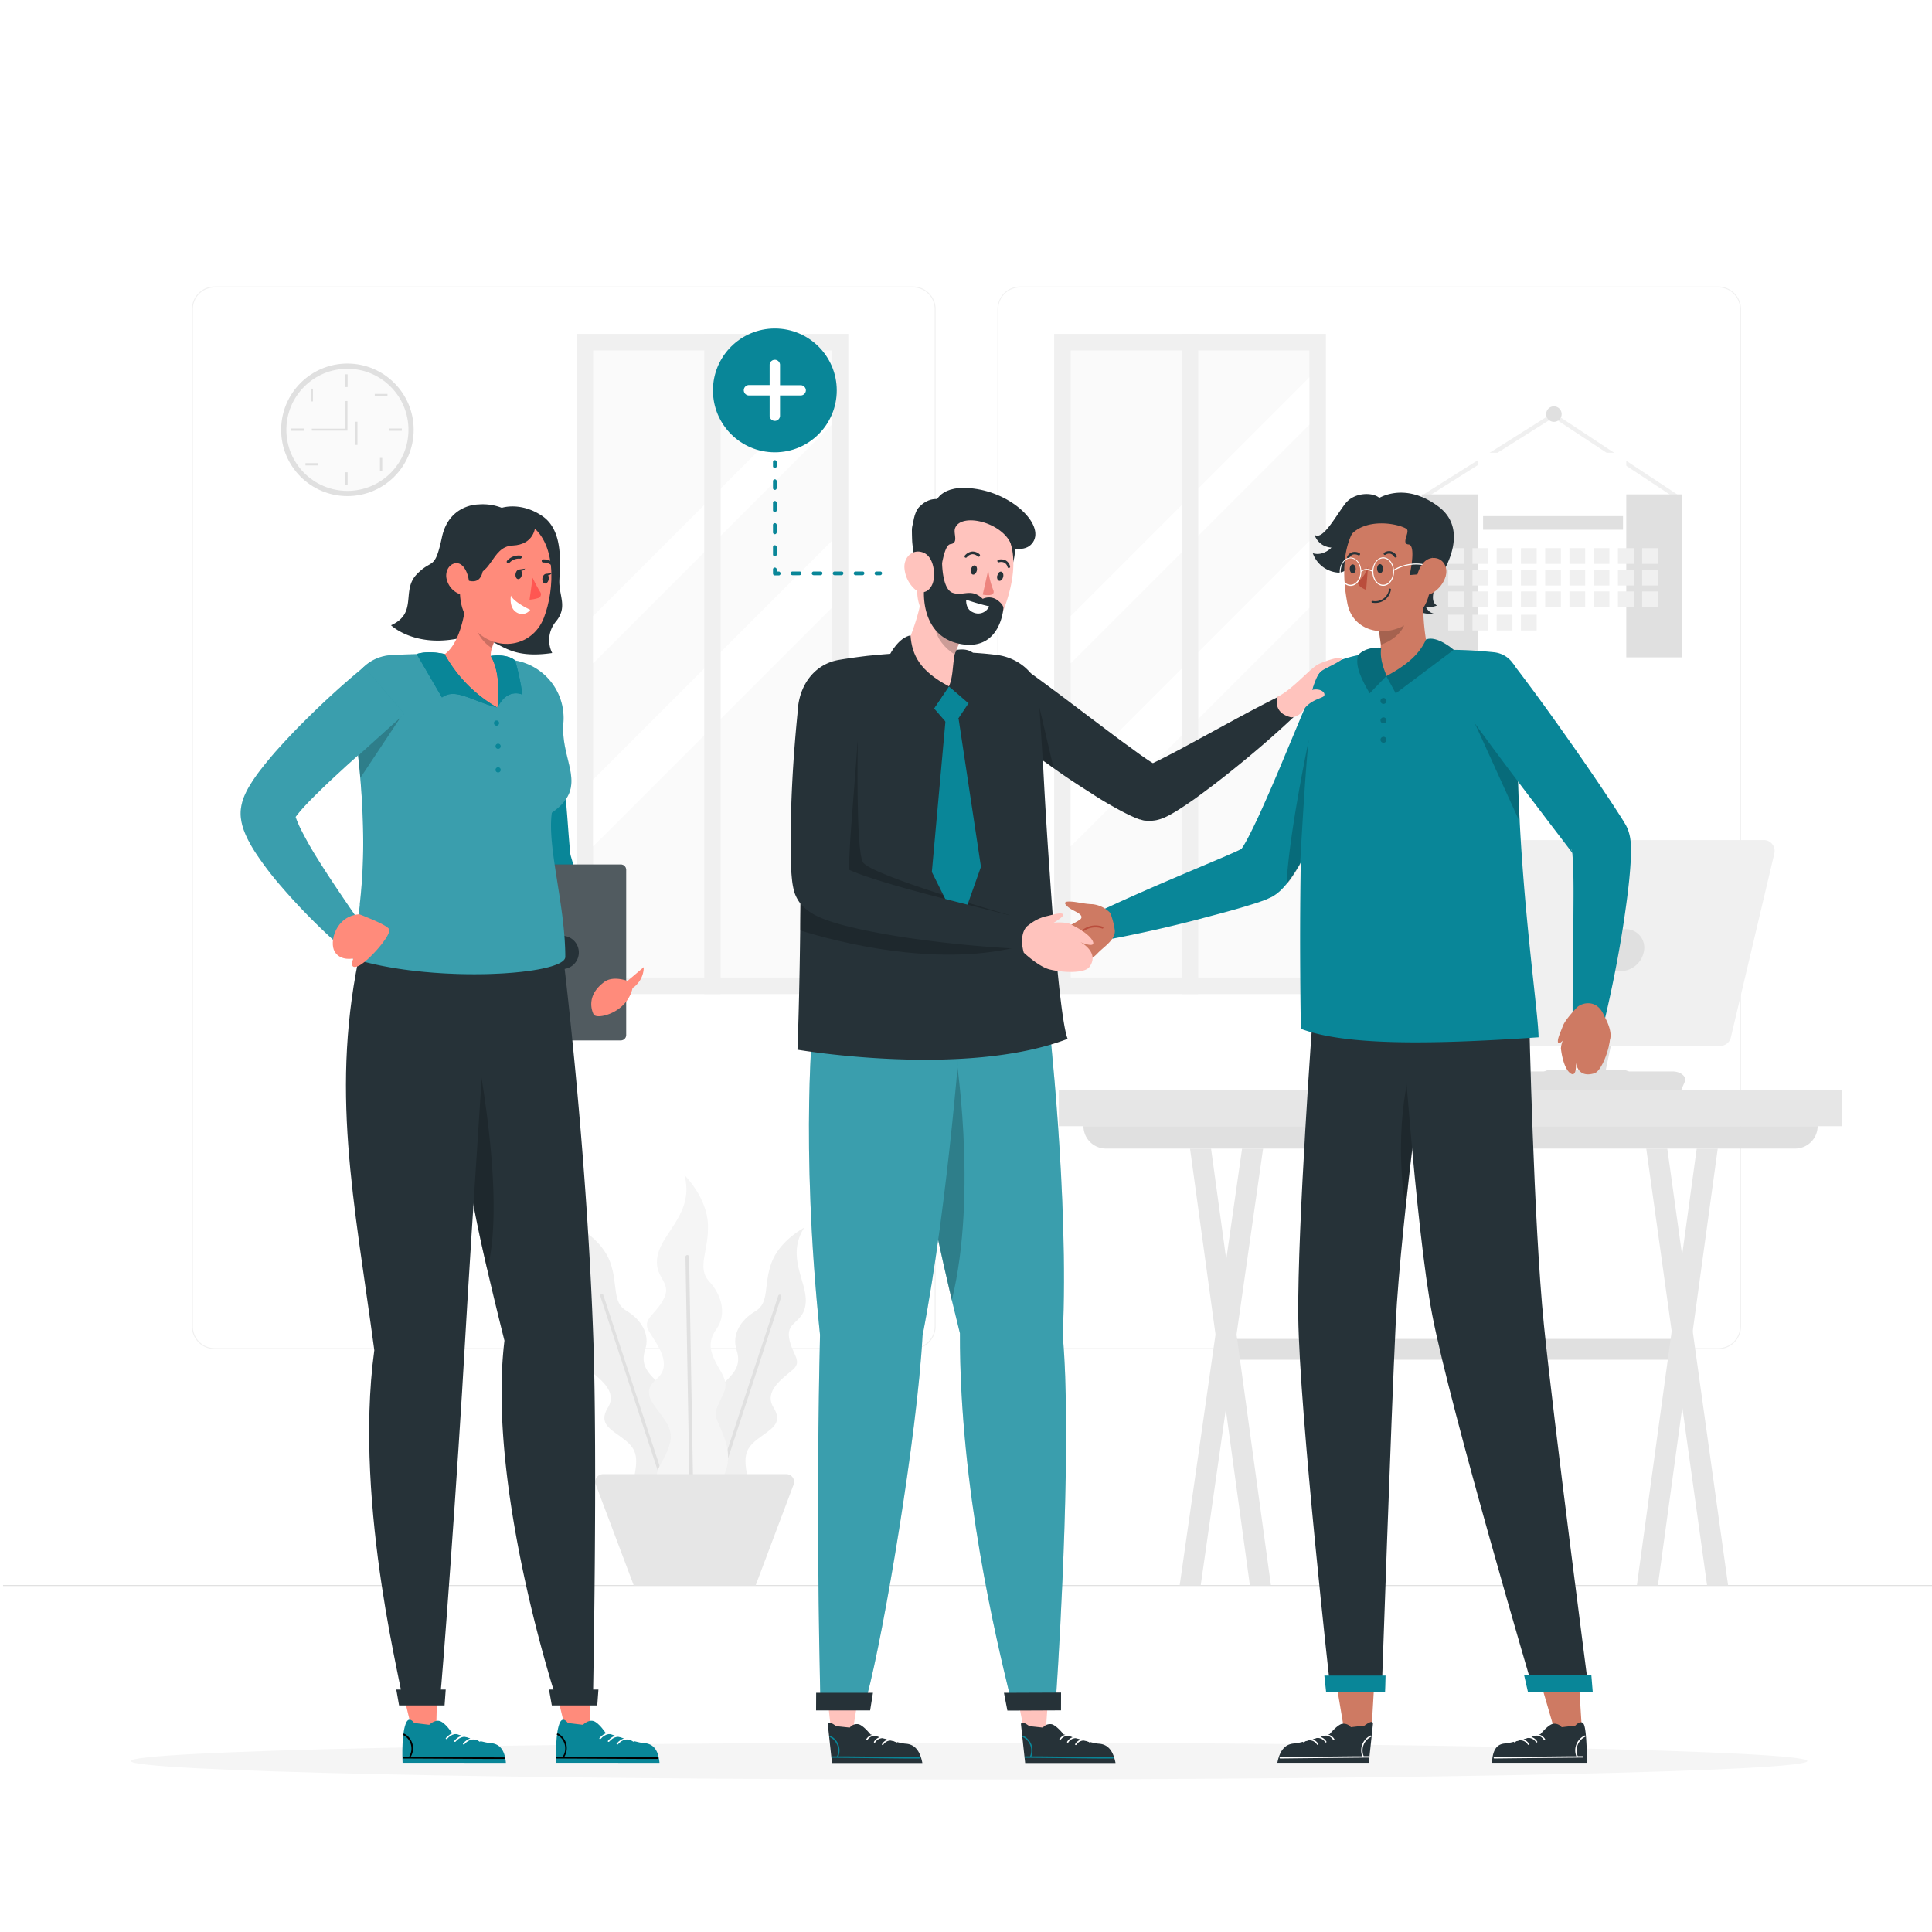 <svg class="animated" id="freepik_stories-new-employee" xmlns="http://www.w3.org/2000/svg" viewBox="0 0 500 500" version="1.1" xmlns:xlink="http://www.w3.org/1999/xlink" xmlns:svgjs="http://svgjs.com/svgjs"><style>svg#freepik_stories-new-employee:not(.animated) .animable {opacity: 0;}svg#freepik_stories-new-employee.animated #freepik--background-complete--inject-31 {animation: 1s 1 forwards cubic-bezier(.36,-0.01,.5,1.38) lightSpeedRight;animation-delay: 0s;}svg#freepik_stories-new-employee.animated #freepik--Shadow--inject-31 {animation: 1s 1 forwards cubic-bezier(.36,-0.01,.5,1.38) lightSpeedLeft;animation-delay: 0s;}svg#freepik_stories-new-employee.animated #freepik--Symbol--inject-31 {animation: 1s 1 forwards cubic-bezier(.36,-0.01,.5,1.38) slideUp;animation-delay: 0s;}svg#freepik_stories-new-employee.animated #freepik--character-3--inject-31 {animation: 1s 1 forwards cubic-bezier(.36,-0.01,.5,1.38) slideLeft;animation-delay: 0s;}svg#freepik_stories-new-employee.animated #freepik--character-2--inject-31 {animation: 1s 1 forwards cubic-bezier(.36,-0.01,.5,1.38) slideDown;animation-delay: 0s;}svg#freepik_stories-new-employee.animated #freepik--character-1--inject-31 {animation: 1s 1 forwards cubic-bezier(.36,-0.01,.5,1.38) zoomIn;animation-delay: 0s;}            @keyframes lightSpeedRight {              from {                transform: translate3d(50%, 0, 0) skewX(-20deg);                opacity: 0;              }              60% {                transform: skewX(10deg);                opacity: 1;              }              80% {                transform: skewX(-2deg);              }              to {                opacity: 1;                transform: translate3d(0, 0, 0);              }            }                    @keyframes lightSpeedLeft {              from {                transform: translate3d(-50%, 0, 0) skewX(20deg);                opacity: 0;              }              60% {                transform: skewX(-10deg);                opacity: 1;              }              80% {                transform: skewX(2deg);              }              to {                opacity: 1;                transform: translate3d(0, 0, 0);              }            }                    @keyframes slideUp {                0% {                    opacity: 0;                    transform: translateY(30px);                }                100% {                    opacity: 1;                    transform: inherit;                }            }                    @keyframes slideLeft {                0% {                    opacity: 0;                    transform: translateX(-30px);                }                100% {                    opacity: 1;                    transform: translateX(0);                }            }                    @keyframes slideDown {                0% {                    opacity: 0;                    transform: translateY(-30px);                }                100% {                    opacity: 1;                    transform: translateY(0);                }            }                    @keyframes zoomIn {                0% {                    opacity: 0;                    transform: scale(0.5);                }                100% {                    opacity: 1;                    transform: scale(1);                }            }        </style><g id="freepik--background-complete--inject-31" class="animable" style="transform-origin: 250.79px 242.3px;"><path d="M444.71,349.14H264a5.87,5.87,0,0,1-5.86-5.86V80A5.87,5.87,0,0,1,264,74.15H444.71A5.87,5.87,0,0,1,450.57,80V343.28A5.87,5.87,0,0,1,444.71,349.14ZM264,74.4A5.61,5.61,0,0,0,258.35,80V343.28a5.61,5.61,0,0,0,5.61,5.61H444.71a5.61,5.61,0,0,0,5.61-5.61V80a5.61,5.61,0,0,0-5.61-5.61Z" style="fill: rgb(240, 240, 240); transform-origin: 354.355px 211.645px;" id="elr9d7u4gw7c" class="animable"></path><path d="M236.28,349.14H55.53a5.87,5.87,0,0,1-5.86-5.86V80a5.87,5.87,0,0,1,5.86-5.86H236.28A5.87,5.87,0,0,1,242.14,80V343.28A5.87,5.87,0,0,1,236.28,349.14ZM55.53,74.4A5.61,5.61,0,0,0,49.92,80V343.28a5.61,5.61,0,0,0,5.61,5.61H236.28a5.61,5.61,0,0,0,5.61-5.61V80a5.61,5.61,0,0,0-5.61-5.61Z" style="fill: rgb(240, 240, 240); transform-origin: 145.905px 211.64px;" id="els9l8wij7jf" class="animable"></path><rect x="0.79" y="410.21" width="500" height="0.25" style="fill: rgb(224, 224, 224); transform-origin: 250.79px 410.335px;" id="elpvqjvvhihcj" class="animable"></rect><path d="M470.4,291.43h-190a5.82,5.82,0,0,0,5.82,5.82H464.57a5.83,5.83,0,0,0,5.83-5.82Z" style="fill: rgb(224, 224, 224); transform-origin: 375.4px 294.34px;" id="ellhsanbcepdp" class="animable"></path><rect x="319.43" y="346.51" width="113.65" height="5.39" style="fill: rgb(224, 224, 224); transform-origin: 376.255px 349.205px;" id="el0qud2f1d62dq" class="animable"></rect><polygon points="429.06 410.28 444.55 297.25 439.11 297.25 423.62 410.28 429.06 410.28" style="fill: rgb(230, 230, 230); transform-origin: 434.085px 353.765px;" id="elyv87vw8o08j" class="animable"></polygon><polygon points="441.79 410.28 426.05 297.25 431.49 297.25 447.23 410.28 441.79 410.28" style="fill: rgb(230, 230, 230); transform-origin: 436.64px 353.765px;" id="el1vr015ijdck" class="animable"></polygon><polygon points="310.74 410.28 326.89 297.25 321.45 297.25 305.3 410.28 310.74 410.28" style="fill: rgb(230, 230, 230); transform-origin: 316.095px 353.765px;" id="eloilo6v1ybgf" class="animable"></polygon><polygon points="323.47 410.28 307.98 297.25 313.42 297.25 328.91 410.28 323.47 410.28" style="fill: rgb(230, 230, 230); transform-origin: 318.445px 353.765px;" id="el52l5srzlx9" class="animable"></polygon><rect x="274.02" y="282.08" width="202.75" height="9.38" style="fill: rgb(230, 230, 230); transform-origin: 375.395px 286.77px;" id="elpcadd6l5pw" class="animable"></rect><path d="M347.09,282.11h88L436,280c.6-1.35-1-2.71-3.14-2.71H351.71a3.38,3.38,0,0,0-3.14,1.54Z" style="fill: rgb(224, 224, 224); transform-origin: 391.609px 279.693px;" id="elzcgeva4a9ql" class="animable"></path><path d="M459.2,220.87,447.94,268.5a2.82,2.82,0,0,1-2.74,2.17H375.82a2.82,2.82,0,0,1-2.74-3.46l11.26-47.64a2.82,2.82,0,0,1,2.74-2.16h69.38A2.81,2.81,0,0,1,459.2,220.87Z" style="fill: rgb(240, 240, 240); transform-origin: 416.141px 244.04px;" id="elx88ob1p344" class="animable"></path><path d="M425.49,245.9a6.22,6.22,0,0,1-6,5.43,4.77,4.77,0,0,1-4.83-5.43,6.22,6.22,0,0,1,6-5.43A4.77,4.77,0,0,1,425.49,245.9Z" style="fill: rgb(224, 224, 224); transform-origin: 420.075px 245.9px;" id="elz1k6n827egn" class="animable"></path><path d="M389.83,217.41l-12,53.26h-2a2.82,2.82,0,0,1-2.74-3.46l11.26-47.64a2.82,2.82,0,0,1,2.74-2.16Z" style="fill: rgb(224, 224, 224); transform-origin: 381.423px 244.04px;" id="elbde0gxih3v" class="animable"></path><polygon points="409.93 270.67 407.56 281.98 414.51 281.98 416.88 270.67 409.93 270.67" style="fill: rgb(224, 224, 224); transform-origin: 412.22px 276.325px;" id="el3clb0re96f4" class="animable"></polygon><path d="M397.42,280.07l1.42-2a2.7,2.7,0,0,1,2.21-1.14h19.06a2.71,2.71,0,0,1,2.4,1.45l1,1.84a1.29,1.29,0,0,1-1.14,1.88H398.47A1.28,1.28,0,0,1,397.42,280.07Z" style="fill: rgb(224, 224, 224); transform-origin: 410.415px 279.515px;" id="elrgtg34dnu8" class="animable"></path><polygon points="369.09 128.8 368.52 127.89 402 106.79 434.67 128.36 434.07 129.26 401.99 108.07 369.09 128.8" style="fill: rgb(240, 240, 240); transform-origin: 401.595px 118.025px;" id="elqtgc43zwxn" class="animable"></polygon><rect x="367.94" y="127.94" width="67.44" height="42.18" style="fill: rgb(224, 224, 224); transform-origin: 401.66px 149.03px;" id="elmwpfvdchuy" class="animable"></rect><g id="el1jev7sgc83c"><rect x="382.44" y="117.18" width="38.44" height="63.7" style="fill: rgb(255, 255, 255); transform-origin: 401.66px 149.03px; transform: rotate(90deg);" class="animable" id="elc7t39njc9oo"></rect></g><rect x="374.79" y="141.86" width="4.07" height="4.07" style="fill: rgb(240, 240, 240); transform-origin: 376.825px 143.895px;" id="el3qknne5da0o" class="animable"></rect><rect x="381.07" y="141.86" width="4.07" height="4.07" style="fill: rgb(240, 240, 240); transform-origin: 383.105px 143.895px;" id="el198ixyb2ezj" class="animable"></rect><rect x="387.34" y="141.86" width="4.07" height="4.07" style="fill: rgb(240, 240, 240); transform-origin: 389.375px 143.895px;" id="el2feik8phyb7" class="animable"></rect><rect x="393.62" y="141.86" width="4.07" height="4.07" style="fill: rgb(240, 240, 240); transform-origin: 395.655px 143.895px;" id="ellj0ccqsp2oe" class="animable"></rect><rect x="399.89" y="141.86" width="4.07" height="4.07" style="fill: rgb(240, 240, 240); transform-origin: 401.925px 143.895px;" id="el02eofbw4gh5m" class="animable"></rect><rect x="406.17" y="141.86" width="4.07" height="4.07" style="fill: rgb(240, 240, 240); transform-origin: 408.205px 143.895px;" id="elyatcuj2qlx" class="animable"></rect><rect x="412.44" y="141.86" width="4.07" height="4.07" style="fill: rgb(240, 240, 240); transform-origin: 414.475px 143.895px;" id="elqglxbg34n29" class="animable"></rect><rect x="418.72" y="141.86" width="4.07" height="4.07" style="fill: rgb(240, 240, 240); transform-origin: 420.755px 143.895px;" id="elbhmr1hnnjpq" class="animable"></rect><rect x="424.99" y="141.86" width="4.07" height="4.07" style="fill: rgb(240, 240, 240); transform-origin: 427.025px 143.895px;" id="eldh5t42zgi2w" class="animable"></rect><rect x="374.79" y="147.46" width="4.07" height="4.07" style="fill: rgb(240, 240, 240); transform-origin: 376.825px 149.495px;" id="elyhhlps0kmc8" class="animable"></rect><rect x="381.07" y="147.46" width="4.07" height="4.07" style="fill: rgb(240, 240, 240); transform-origin: 383.105px 149.495px;" id="eltz8yo2lweqo" class="animable"></rect><rect x="387.34" y="147.46" width="4.07" height="4.07" style="fill: rgb(240, 240, 240); transform-origin: 389.375px 149.495px;" id="elk509i0t5sfg" class="animable"></rect><rect x="393.62" y="147.46" width="4.07" height="4.07" style="fill: rgb(240, 240, 240); transform-origin: 395.655px 149.495px;" id="elyzby4mev24" class="animable"></rect><rect x="399.89" y="147.46" width="4.07" height="4.07" style="fill: rgb(240, 240, 240); transform-origin: 401.925px 149.495px;" id="eluxhijrv22je" class="animable"></rect><rect x="406.17" y="147.46" width="4.07" height="4.07" style="fill: rgb(240, 240, 240); transform-origin: 408.205px 149.495px;" id="elu40diqavel" class="animable"></rect><rect x="412.44" y="147.46" width="4.07" height="4.07" style="fill: rgb(240, 240, 240); transform-origin: 414.475px 149.495px;" id="ella37qgt48o" class="animable"></rect><rect x="418.72" y="147.46" width="4.07" height="4.07" style="fill: rgb(240, 240, 240); transform-origin: 420.755px 149.495px;" id="elycoku3af06" class="animable"></rect><rect x="424.99" y="147.46" width="4.07" height="4.07" style="fill: rgb(240, 240, 240); transform-origin: 427.025px 149.495px;" id="elf4i7xd2s5g6" class="animable"></rect><rect x="374.79" y="153.06" width="4.07" height="4.07" style="fill: rgb(240, 240, 240); transform-origin: 376.825px 155.095px;" id="eleqbxe5rs7sq" class="animable"></rect><rect x="381.07" y="153.06" width="4.07" height="4.07" style="fill: rgb(240, 240, 240); transform-origin: 383.105px 155.095px;" id="elw2mexbd4lk" class="animable"></rect><rect x="387.34" y="153.06" width="4.07" height="4.07" style="fill: rgb(240, 240, 240); transform-origin: 389.375px 155.095px;" id="elqj84bgdtilg" class="animable"></rect><rect x="393.62" y="153.06" width="4.07" height="4.07" style="fill: rgb(240, 240, 240); transform-origin: 395.655px 155.095px;" id="eli8t58vts6ug" class="animable"></rect><rect x="399.89" y="153.06" width="4.07" height="4.07" style="fill: rgb(240, 240, 240); transform-origin: 401.925px 155.095px;" id="elhoz9ji327h9" class="animable"></rect><rect x="406.17" y="153.06" width="4.07" height="4.07" style="fill: rgb(240, 240, 240); transform-origin: 408.205px 155.095px;" id="elxmcr9fj7swf" class="animable"></rect><rect x="412.44" y="153.06" width="4.07" height="4.07" style="fill: rgb(240, 240, 240); transform-origin: 414.475px 155.095px;" id="elwgwnkfu78z" class="animable"></rect><rect x="418.72" y="153.06" width="4.07" height="4.07" style="fill: rgb(240, 240, 240); transform-origin: 420.755px 155.095px;" id="elqdavczy3yv8" class="animable"></rect><rect x="424.99" y="153.06" width="4.07" height="4.07" style="fill: rgb(240, 240, 240); transform-origin: 427.025px 155.095px;" id="elmwcszf4wans" class="animable"></rect><rect x="374.79" y="159.09" width="4.07" height="4.07" style="fill: rgb(240, 240, 240); transform-origin: 376.825px 161.125px;" id="el0hvqk4hx79t" class="animable"></rect><rect x="381.07" y="159.09" width="4.07" height="4.07" style="fill: rgb(240, 240, 240); transform-origin: 383.105px 161.125px;" id="elxfibv37fu0a" class="animable"></rect><rect x="387.34" y="159.09" width="4.07" height="4.07" style="fill: rgb(240, 240, 240); transform-origin: 389.375px 161.125px;" id="elvnbkzo60cc9" class="animable"></rect><rect x="393.62" y="159.09" width="4.07" height="4.07" style="fill: rgb(240, 240, 240); transform-origin: 395.655px 161.125px;" id="el18d5uqr8tvh" class="animable"></rect><rect x="383.82" y="133.57" width="36.21" height="3.52" style="fill: rgb(224, 224, 224); transform-origin: 401.925px 135.33px;" id="elzapyv3yp0p" class="animable"></rect><path d="M404.15,107.17a2,2,0,1,1-2-2A2,2,0,0,1,404.15,107.17Z" style="fill: rgb(224, 224, 224); transform-origin: 402.15px 107.17px;" id="el5n328653um7" class="animable"></path><rect x="272.82" y="86.41" width="70.32" height="170.85" style="fill: rgb(240, 240, 240); transform-origin: 307.98px 171.835px;" id="el1icblqejgpe" class="animable"></rect><rect x="277.11" y="90.71" width="61.74" height="162.27" style="fill: rgb(250, 250, 250); transform-origin: 307.98px 171.845px;" id="elb3zwdfbcgnp" class="animable"></rect><polygon points="338.85 97.66 338.85 109.91 277.11 171.66 277.11 159.4 338.85 97.66" style="fill: rgb(255, 255, 255); transform-origin: 307.98px 134.66px;" id="el8bu4dmrc0pi" class="animable"></polygon><polygon points="338.85 140.03 338.85 157.31 277.11 219.04 277.11 201.75 338.85 140.03" style="fill: rgb(255, 255, 255); transform-origin: 307.98px 179.535px;" id="eladbr5effidm" class="animable"></polygon><rect x="305.86" y="86.41" width="4.25" height="170.85" style="fill: rgb(240, 240, 240); transform-origin: 307.985px 171.835px;" id="elqwum5nirzc" class="animable"></rect><rect x="149.22" y="86.41" width="70.32" height="170.85" style="fill: rgb(240, 240, 240); transform-origin: 184.38px 171.835px;" id="el2w1so3okmgb" class="animable"></rect><rect x="153.51" y="90.71" width="61.74" height="162.27" style="fill: rgb(250, 250, 250); transform-origin: 184.38px 171.845px;" id="el634askioqqy" class="animable"></rect><polygon points="215.25 97.66 215.25 109.91 153.51 171.66 153.51 159.4 215.25 97.66" style="fill: rgb(255, 255, 255); transform-origin: 184.38px 134.66px;" id="ele4b09yfdrt" class="animable"></polygon><polygon points="215.25 140.03 215.25 157.31 153.51 219.04 153.51 201.75 215.25 140.03" style="fill: rgb(255, 255, 255); transform-origin: 184.38px 179.535px;" id="ellsll8lew7t" class="animable"></polygon><rect x="182.25" y="86.41" width="4.25" height="170.85" style="fill: rgb(240, 240, 240); transform-origin: 184.375px 171.835px;" id="elovmfthuq00i" class="animable"></rect><path d="M171.14,387.39s-8.5,1.89-7.24-4,1.17-8.12-2.28-10.81-6.93-4-4.29-8.3-2.37-7.58-5-9.88.34-4,1-8.37-4-3.69-4.36-9.16,5.19-11.86.42-19.39c0,0,6.41,3.33,8.52,9.17s.41,10.36,4.2,12.58,6.16,6.07,4.87,10,.54,6,3.65,8.91,2.28,4,1.9,7.54.39,2.69,3.94,7.49S180.18,385.82,171.14,387.39Z" style="fill: rgb(240, 240, 240); transform-origin: 163.843px 352.579px;" id="elhlmogo621e" class="animable"></path><path d="M172.35,387.13a.41.41,0,0,1,0-.09l-17-51.62a.42.42,0,0,1,.27-.53h0a.41.41,0,0,1,.52.27l17,51.61a.69.69,0,0,1,0,.13Z" style="fill: rgb(224, 224, 224); transform-origin: 164.236px 361px;" id="eldchbg4b28os" class="animable"></path><path d="M186.47,387.29s8.46,1.87,7.2-4-1.16-8.07,2.27-10.75,6.9-4,4.26-8.25,2.37-7.55,5-9.83-.34-4-1-8.33,4-3.67,4.33-9.11-5.16-11.8-.41-19.29c0,0-6.38,3.31-8.48,9.13s-.41,10.3-4.18,12.51-6.13,6-4.84,10-.54,6-3.63,8.86-2.27,4-1.89,7.5-.39,2.67-3.92,7.45S177.48,385.72,186.47,387.29Z" style="fill: rgb(240, 240, 240); transform-origin: 193.736px 352.652px;" id="elxa4d38fpxu9" class="animable"></path><path d="M184.49,386.8a.51.51,0,0,1,0-.13l16.92-51.34a.41.41,0,0,1,.52-.27h0a.42.42,0,0,1,.27.53l-16.92,51.34a.3.3,0,0,1,0,.1Z" style="fill: rgb(224, 224, 224); transform-origin: 193.353px 361.035px;" id="elngtfpkatlk" class="animable"></path><path d="M177.09,386.21s-9.73-.8-6.41-6.73,3.95-8.31,1.14-12.34-6.08-6.62-1.83-10.31,0-8.91-2-12.23,1.7-4.21,3.87-8.63-3-5.27-1.62-11.25,9.5-11,6.89-20.63c0,0,5.76,5.69,6.08,12.65s-3,11.23.32,14.87,4.58,8.54,1.89,12.34-1.42,6.64,1,10.75,1.11,5.07-.47,8.7-.48,3,1.74,9.34S187.29,387.53,177.09,386.21Z" style="fill: rgb(245, 245, 245); transform-origin: 177.92px 345.219px;" id="elsgh80bz6k1h" class="animable"></path><path d="M178.47,386.33a.36.36,0,0,1,0-.11l-1.07-60.93a.47.47,0,0,1,.47-.48h0a.47.47,0,0,1,.47.46l1.07,60.93a.39.39,0,0,1,0,.15Z" style="fill: rgb(224, 224, 224); transform-origin: 178.409px 355.58px;" id="elx4x3mo8vcn" class="animable"></path><path d="M203.57,381.51H156a2,2,0,0,0-1.84,2.64l.71,1.87.44,1.19,1.28,3.39.45,1.18,1.31,3.48.44,1.18,5.24,13.9h31.51l5.24-13.9.44-1.18,1.31-3.48.45-1.18,1.28-3.39.44-1.19.71-1.87A2,2,0,0,0,203.57,381.51Z" style="fill: rgb(230, 230, 230); transform-origin: 179.785px 395.925px;" id="el8zpr7gylut9" class="animable"></path><circle cx="89.91" cy="111.24" r="17.15" style="fill: rgb(224, 224, 224); transform-origin: 89.91px 111.24px;" id="elbionglfgq1t" class="animable"></circle><g id="el8qkao3o7w49"><circle cx="89.91" cy="111.24" r="15.8" style="fill: rgb(250, 250, 250); transform-origin: 89.91px 111.24px; transform: rotate(-80.47deg);" class="animable" id="elvvlkr0dgs1"></circle></g><rect x="89.37" y="96.87" width="0.59" height="3.3" style="fill: rgb(224, 224, 224); transform-origin: 89.665px 98.52px;" id="eleufslxl0ria" class="animable"></rect><rect x="89.37" y="122.22" width="0.59" height="3.3" style="fill: rgb(224, 224, 224); transform-origin: 89.665px 123.87px;" id="elaxygh8r891q" class="animable"></rect><rect x="75.34" y="110.9" width="3.3" height="0.59" style="fill: rgb(224, 224, 224); transform-origin: 76.99px 111.195px;" id="elndts82yoy1f" class="animable"></rect><rect x="100.69" y="110.9" width="3.3" height="0.59" style="fill: rgb(224, 224, 224); transform-origin: 102.34px 111.195px;" id="el3rc80nc755" class="animable"></rect><g id="elidyjgbrny8c"><rect x="96.98" y="101.94" width="3.3" height="0.59" style="fill: rgb(224, 224, 224); transform-origin: 98.63px 102.235px; transform: rotate(-45.01deg);" class="animable" id="el73tzgoqtvsb"></rect></g><g id="elmwjewc6ewn"><rect x="79.05" y="119.86" width="3.3" height="0.59" style="fill: rgb(224, 224, 224); transform-origin: 80.7px 120.155px; transform: rotate(-45.01deg);" class="animable" id="elcs22l5jernf"></rect></g><g id="elwdju9v3jzkq"><rect x="80.4" y="100.59" width="0.59" height="3.3" style="fill: rgb(224, 224, 224); transform-origin: 80.695px 102.24px; transform: rotate(-45deg);" class="animable" id="el0xoy4x0y3lec"></rect></g><g id="elgy8afrtlr8"><rect x="98.33" y="118.51" width="0.59" height="3.3" style="fill: rgb(224, 224, 224); transform-origin: 98.625px 120.16px; transform: rotate(-45.01deg);" class="animable" id="el9m536lre8n"></rect></g><g id="elotude52f0pj"><rect x="92" y="109.14" width="0.51" height="6" style="fill: rgb(224, 224, 224); transform-origin: 92.255px 112.14px; transform: rotate(-68.51deg);" class="animable" id="elat4cst4du5s"></rect></g><polygon points="89.92 111.45 80.7 111.45 80.7 110.94 89.41 110.94 89.41 103.79 89.92 103.79 89.92 111.45" style="fill: rgb(224, 224, 224); transform-origin: 85.31px 107.62px;" id="eltevotc927tb" class="animable"></polygon></g><g id="freepik--Shadow--inject-31" class="animable" style="transform-origin: 250.79px 455.775px;"><path d="M467.74,455.76c0,2.65-97.14,4.79-216.95,4.79s-216.95-2.14-216.95-4.79S131,451,250.79,451,467.74,453.12,467.74,455.76Z" style="fill: rgb(245, 245, 245); transform-origin: 250.79px 455.775px;" id="elshjm79meq3" class="animable"></path></g><g id="freepik--Symbol--inject-31" class="animable" style="transform-origin: 203.087px 113.649px;"><g id="eln9hxjktpag"><circle cx="200.53" cy="101.04" r="16.02" style="fill: #098698; transform-origin: 200.53px 101.04px; transform: rotate(-45deg);" class="animable" id="elc4e4reqz8qt"></circle></g><path d="M208.56,101h0a1.36,1.36,0,0,1-1.35,1.35h-5.34v5.34a1.35,1.35,0,0,1-2.69,0v-5.34h-5.34a1.36,1.36,0,0,1-1.35-1.35h0a1.36,1.36,0,0,1,1.35-1.35h5.34V94.35a1.35,1.35,0,0,1,2.69,0v5.34h5.34A1.36,1.36,0,0,1,208.56,101Z" style="fill: rgb(255, 255, 255); transform-origin: 200.525px 101.02px;" id="elbd4nhgsbkjd" class="animable"></path><path d="M200.53,121.12a.47.47,0,0,1-.48-.48v-1a.48.48,0,1,1,.95,0v1A.47.47,0,0,1,200.53,121.12Zm.47,22.45v-1.91a.48.48,0,1,0-.95,0v1.91a.48.48,0,0,0,.95,0Zm0-5.73v-1.91a.48.48,0,1,0-.95,0v1.91a.48.48,0,0,0,.95,0Zm0-5.73V130.2a.48.48,0,1,0-.95,0v1.91a.48.48,0,0,0,.95,0Zm0-5.73v-1.92a.48.48,0,0,0-.95,0v1.92a.48.48,0,0,0,.95,0Zm1,22a.48.48,0,0,0-.48-.48H201v-.47a.48.48,0,1,0-.95,0v1a.47.47,0,0,0,.48.48h.95A.47.47,0,0,0,202,148.34Zm21.72,0a.48.48,0,0,0-.48-.48h-1.81a.49.49,0,0,0-.48.48.48.48,0,0,0,.48.48h1.81A.47.47,0,0,0,223.68,148.34Zm-5.43,0a.48.48,0,0,0-.48-.48H216a.49.49,0,0,0-.48.48.48.48,0,0,0,.48.48h1.81A.47.47,0,0,0,218.25,148.34Zm-5.43,0a.48.48,0,0,0-.48-.48h-1.81a.49.49,0,0,0-.48.48.48.48,0,0,0,.48.48h1.81A.47.47,0,0,0,212.82,148.34Zm-5.43,0a.48.48,0,0,0-.48-.48H205.1a.49.49,0,0,0-.48.48.48.48,0,0,0,.48.48h1.81A.47.47,0,0,0,207.39,148.34Zm20.87,0a.49.49,0,0,0-.48-.48h-1a.48.48,0,0,0-.47.48.47.47,0,0,0,.47.48h1A.48.48,0,0,0,228.26,148.34Z" style="fill: #098698; transform-origin: 214.173px 134.002px;" id="elucajgn6tejk" class="animable"></path></g><g id="freepik--character-3--inject-31" class="animable" style="transform-origin: 345.67px 291.855px;"><polygon points="408.41 432 409.42 448.07 402.56 448.61 397.96 432.81 408.41 432" style="fill: rgb(206, 122, 99); transform-origin: 403.69px 440.305px;" id="elshkzzgcecu" class="animable"></polygon><path d="M404.16,447a2.38,2.38,0,0,0-2.38-.85c-1.33.44-3.08,2.62-3.08,2.62s-7.22,2.32-9.17,2.44-3.24,1.37-3.4,5H410.7s0-8.52-.83-10c-.72-1.28-2.17.37-2.17.37Z" style="fill: rgb(38, 50, 56); transform-origin: 398.415px 450.967px;" id="el4zhytsegg6p" class="animable"></path><path d="M386.69,455.1l4.27-.05,18.64-.19a.19.19,0,0,0,0-.37h-1.27v0a3.89,3.89,0,0,1,1.91-5,.18.18,0,1,0-.18-.31,4.24,4.24,0,0,0-2.1,5.36l-2.63,0-18.64.2A.19.19,0,0,0,386.69,455.1Z" style="fill: rgb(255, 255, 255); transform-origin: 398.453px 452.123px;" id="eltb8ewrgmy1" class="animable"></path><path d="M399.54,450.27a2.29,2.29,0,0,0-3.38-.61c-.19.14-.37-.18-.18-.32a2.66,2.66,0,0,1,3.88.74c.13.19-.18.38-.32.19Z" style="fill: rgb(255, 255, 255); transform-origin: 397.895px 449.575px;" id="eleye4wj5qmil" class="animable"></path><path d="M397.5,450.88a2.3,2.3,0,0,0-3.38-.61c-.19.14-.37-.18-.18-.32a2.66,2.66,0,0,1,3.88.75c.13.19-.18.37-.32.18Z" style="fill: rgb(255, 255, 255); transform-origin: 395.855px 450.187px;" id="el4jeqdp8fyoi" class="animable"></path><path d="M395.4,451.5a2.29,2.29,0,0,0-3.38-.61c-.19.14-.37-.18-.19-.32a2.66,2.66,0,0,1,3.88.74c.14.19-.18.38-.31.19Z" style="fill: rgb(255, 255, 255); transform-origin: 393.75px 450.805px;" id="el6m0jsjb8tj" class="animable"></path><polygon points="355.88 431.83 354.93 448.06 348.01 448.61 345.33 432.65 355.88 431.83" style="fill: rgb(206, 122, 99); transform-origin: 350.605px 440.22px;" id="elhpvlaip1vpd" class="animable"></polygon><path d="M349.6,447a2.38,2.38,0,0,0-2.38-.85c-1.33.44-3.08,2.62-3.08,2.62s-7.22,2.32-9.17,2.44-3.66,1.22-4.39,5h23.66s.93-8.54,1.07-10-2.17.37-2.17.37Z" style="fill: rgb(38, 50, 56); transform-origin: 342.948px 450.927px;" id="eldxvz2a3fyrs" class="animable"></path><path d="M331.28,455.1l4.26-.05,18.64-.19a.19.19,0,0,0,0-.37h-1.26s0,0,0,0a3.89,3.89,0,0,1,1.92-5,.18.18,0,1,0-.18-.31,4.24,4.24,0,0,0-2.1,5.36l-2.63,0-18.64.2A.19.19,0,0,0,331.28,455.1Z" style="fill: rgb(255, 255, 255); transform-origin: 343.05px 452.123px;" id="el8b15j7dtsgx" class="animable"></path><path d="M345,450.27a2.29,2.29,0,0,0-3.38-.61c-.19.14-.37-.18-.18-.32a2.66,2.66,0,0,1,3.88.74c.14.19-.18.38-.32.19Z" style="fill: rgb(255, 255, 255); transform-origin: 343.357px 449.575px;" id="el7igs8ergk8u" class="animable"></path><path d="M342.94,450.88a2.29,2.29,0,0,0-3.37-.61c-.19.14-.38-.18-.19-.32a2.66,2.66,0,0,1,3.88.75c.14.19-.18.37-.32.18Z" style="fill: rgb(255, 255, 255); transform-origin: 341.298px 450.187px;" id="elnyd1v91c2y" class="animable"></path><path d="M340.84,451.5a2.29,2.29,0,0,0-3.38-.61c-.19.14-.37-.18-.18-.32a2.66,2.66,0,0,1,3.88.74c.13.19-.18.38-.32.19Z" style="fill: rgb(255, 255, 255); transform-origin: 339.195px 450.805px;" id="elw8s5n6g079g" class="animable"></path><path d="M339.76,262.66s-4,54.25-3.77,78.08c.28,24.78,8.36,96.91,8.36,96.91h13.24s2.44-70.86,3.62-95.2c1.29-26.54,9.22-84.14,9.22-84.14Z" style="fill: rgb(38, 50, 56); transform-origin: 353.205px 347.98px;" id="el8pu518r1y66" class="animable"></path><g id="el0ebk3qxp17ll"><path d="M363.74,312.93c1-9.74,2.23-19.8,3.31-28.59l-1.55-9.28S360.31,289.54,363.74,312.93Z" style="opacity: 0.2; transform-origin: 364.809px 293.995px;" class="animable" id="elf9at7xna2vj"></path></g><path d="M358.58,433.64c0,1.43-.13,4.28-.13,4.28H343.2l-.46-4.28Z" style="fill: #098698; transform-origin: 350.66px 435.78px;" id="elqlmk3aozy9c" class="animable"></path><path d="M362.35,258.31s4,59.75,8.34,82.13c4.73,24.49,26.2,97.21,26.2,97.21H411.2s-9.2-70.55-11.64-94.81c-2.66-26.32-3.81-79.48-3.81-79.48Z" style="fill: rgb(38, 50, 56); transform-origin: 386.775px 347.98px;" id="elifa9e1oopy" class="animable"></path><path d="M411.84,433.54c.14,1.46.36,4.38.36,4.38H395.44l-1-4.38Z" style="fill: #098698; transform-origin: 403.32px 435.73px;" id="elx350w0gzgl8" class="animable"></path><path d="M398.18,268.45c-28.61,1.95-50.12,2.1-61.52-2.2-.79-50.38,1-81.72,3.34-89.38a7.94,7.94,0,0,1,4-4.76,28.86,28.86,0,0,1,9-2.8c6-.89,15.91-1.15,22.78-1.13,3.77,0,7.64.3,10.83.62,4,.41,6.55,3.95,6.38,7.93-.34,7.66-.37,15.41-.19,23,.11,4.38.28,8.7.5,12.93C394.71,239.68,398.13,262.56,398.18,268.45Z" style="fill: #098698; transform-origin: 367.325px 218.969px;" id="elt8nntvod0q" class="animable"></path><g id="eltj030g1dan"><path d="M393.28,212.67l-12.28-27,11.78,14.08C392.89,204.12,393.06,208.44,393.28,212.67Z" style="opacity: 0.2; transform-origin: 387.14px 199.17px;" class="animable" id="el99q644eh408"></path></g><path d="M357.12,129c-1.51-1.64-6.58-1.78-9,1.38-2.58,3.38-5.85,9.62-7.93,8a4.86,4.86,0,0,0,4.39,3.33s-2.11,2.31-4.83,1.46a7.58,7.58,0,0,0,6.29,5c4.65.68,11.13-12.65,12.16-14.83C358.2,130.85,358,131,357.12,129Z" style="fill: rgb(38, 50, 56); transform-origin: 348.975px 138.027px;" id="elv05th69eaha" class="animable"></path><path d="M360,129.55A15,15,0,0,1,371.5,133c2.06,1.78,3.66,4.12,2.95,6.92-1.66,6.52-6.06,17-6.06,17l-19.74-15.19s-.1-6.33,3.07-9.47C353.38,130.63,357,129.89,360,129.55Z" style="fill: rgb(38, 50, 56); transform-origin: 361.635px 143.181px;" id="elxex4imuo75" class="animable"></path><path d="M356.39,129.19s6.8-4.85,15.85,1.88,0,18.91,0,18.91-2.9,5.39-.34,6.72a7.3,7.3,0,0,1-2.82.49s.88,1.64,2,1.49c0,0-1.57.63-4.35-.61S356.39,129.19,356.39,129.19Z" style="fill: rgb(38, 50, 56); transform-origin: 366.326px 143.17px;" id="elm9rl6m124em" class="animable"></path><path d="M356.82,162.79h0s0,0,0,.09l.54,3.94a12.58,12.58,0,0,1-.25,2.32,13.17,13.17,0,0,1-.51,1.82c-1,1.05-1.71,3.61,1.28,4,3.77.49,11.36-4.17,11.82-5.8-1.11-5.37-1.83-11.57-.94-16.46l-4.87,4.12Z" style="fill: rgb(206, 122, 99); transform-origin: 362.718px 163.848px;" id="eluwe6fo8bb1" class="animable"></path><g id="el6pu26hb98j"><path d="M356.84,162.89l.54,3.94c2.49-.78,5.25-2.8,6.12-5.24.62-1.76,0-3.56-.7-3.74Z" style="opacity: 0.2; transform-origin: 360.297px 162.34px;" class="animable" id="el1cf2ej39nca"></path></g><path d="M348.29,153.7c.12.86.27,1.71.43,2.55,1.5,7.43,10.22,9.16,16.34,4.58l0,0a13.31,13.31,0,0,0,1.56-1.37c4.05-4.15,3.61-7.77,4.07-15.82a11,11,0,0,0-15.2-10.88C348.37,135.68,347.07,145.11,348.29,153.7Z" style="fill: rgb(206, 122, 99); transform-origin: 359.3px 147.635px;" id="elsrf9jwzeag" class="animable"></path><path d="M357.92,147.15c0,.65-.32,1.18-.75,1.19s-.77-.52-.78-1.17.33-1.18.75-1.18.78.51.78,1.16" style="fill: rgb(38, 50, 56); transform-origin: 357.155px 147.165px;" id="elbdm6vz9svsq" class="animable"></path><path d="M350.86,147.22c0,.65-.33,1.18-.75,1.19s-.78-.52-.79-1.17.33-1.18.76-1.18.77.51.78,1.16" style="fill: rgb(38, 50, 56); transform-origin: 350.09px 147.235px;" id="eltyw1aukxnv" class="animable"></path><path d="M355.37,156l-.23,0a.26.26,0,0,1-.19-.29.25.25,0,0,1,.3-.19,3.59,3.59,0,0,0,4.24-3,.25.25,0,0,1,.3-.19.26.26,0,0,1,.18.3A4.06,4.06,0,0,1,355.37,156Z" style="fill: rgb(38, 50, 56); transform-origin: 357.461px 154.184px;" id="elkw6oi5y2gz" class="animable"></path><path d="M370.7,144.38a6.9,6.9,0,0,0-2.42,3.53.76.76,0,0,1-.54.67l-2.92.24s1.78-7.76-.3-7.92.6-3.41-.58-4.08c-2.78-1.57-10.78-2.66-14.47,1.78,0,0,1.42-4.66,5.54-6.74s11.83-1.66,14.44,2.48S370.7,144.38,370.7,144.38Z" style="fill: rgb(38, 50, 56); transform-origin: 360.262px 139.729px;" id="el4vkd3udvcen" class="animable"></path><path d="M374.18,149a7.67,7.67,0,0,1-3.64,4.57c-2.36,1.28-4.14-.68-4-3.22.14-2.29,1.53-5.71,4.14-5.94s4.15,2.2,3.48,4.59" style="fill: rgb(206, 122, 99); transform-origin: 370.424px 149.184px;" id="eld1yfxkpikug" class="animable"></path><path d="M348.93,144.53a.3.3,0,0,0,.27-.16,1.68,1.68,0,0,1,1-.87,2,2,0,0,1,1.3.19.31.31,0,0,0,.44-.11.32.32,0,0,0-.11-.44,2.57,2.57,0,0,0-1.79-.25,2.21,2.21,0,0,0-1.38,1.17.3.3,0,0,0,.12.43A.29.29,0,0,0,348.93,144.53Z" style="fill: rgb(38, 50, 56); transform-origin: 350.299px 143.679px;" id="eln838wozxb1" class="animable"></path><path d="M361.2,144.28a.35.35,0,0,0,.13-.05.3.3,0,0,0,.12-.43,2.54,2.54,0,0,0-1.43-1.11,2.26,2.26,0,0,0-1.78.33.32.32,0,0,0,.33.55,1.62,1.62,0,0,1,1.29-.26,1.88,1.88,0,0,1,1,.81A.31.31,0,0,0,361.2,144.28Z" style="fill: rgb(38, 50, 56); transform-origin: 359.791px 143.459px;" id="el722qckgxqpb" class="animable"></path><path d="M354.05,146.6a7.14,7.14,0,0,1-2.1,3.46c-1.64,1.39,1.61,2.6,1.61,2.6Z" style="fill: rgb(186, 77, 60); transform-origin: 352.769px 149.63px;" id="eljzm8azc9ri8" class="animable"></path><path d="M368,145.93a11.28,11.28,0,0,0-7.26,1.47c-.19-1.78-1.35-3.16-2.77-3.16s-2.7,1.53-2.78,3.46a2.46,2.46,0,0,0-2.88,0c-.1-1.9-1.31-3.41-2.79-3.41s-2.8,1.64-2.8,3.67,1.26,3.67,2.8,3.67,2.78-1.62,2.8-3.62c.14-.13,1.16-1.05,2.86,0,0,2,1.27,3.6,2.79,3.6s2.81-1.65,2.81-3.67a1.79,1.79,0,0,0,0-.23,10.78,10.78,0,0,1,7.22-1.5.12.12,0,0,0,.14-.11A.14.14,0,0,0,368,145.93Zm-18.48,5.4c-1.41,0-2.55-1.54-2.55-3.42s1.14-3.42,2.55-3.42,2.56,1.53,2.56,3.42S350.9,151.33,349.49,151.33Zm8.45,0c-1.4,0-2.55-1.54-2.55-3.42s1.15-3.42,2.55-3.42,2.56,1.53,2.56,3.42S359.35,151.33,357.94,151.33Z" style="fill: rgb(255, 255, 255); transform-origin: 357.432px 147.935px;" id="elftdhtx4y5pg" class="animable"></path><path d="M339.49,178.88l-8.58,20.54c-1.44,3.4-2.91,6.78-4.4,10.09-.74,1.65-1.51,3.28-2.28,4.85s-1.56,3.11-2.31,4.37a11.29,11.29,0,0,1-.66,1h0l-1.11.53-1.22.55-2.5,1.09-10.29,4.36c-6.91,2.93-13.83,5.95-20.68,9.14l2.42,7.54c7.47-1.42,14.85-3.09,22.21-5,3.67-1,7.34-1.92,11-3l2.8-.85,1.42-.45,1.51-.52.57-.21.26-.11,1-.45.54-.25c.22-.13.43-.25.63-.39s.42-.28.54-.37a13.35,13.35,0,0,0,1.37-1.2c.45-.46.82-.88,1.14-1.27.61-.73,1.05-1.36,1.5-2,.76-1.1,1.42-2.16,2-3.19.46-.75.88-1.48,1.3-2.21,1-1.76,1.9-3.5,2.79-5.23,1.79-3.47,3.42-7,5-10.43,3.17-7,6.12-13.94,8.81-21.13Zm-17.77,40.66-.06,0,0,0,.1-.07.09-.05Z" style="fill: #098698; transform-origin: 319.865px 210.91px;" id="el08djn6dpmta" class="animable"></path><g id="eli3eayd736ql"><path d="M338.72,191.45c-.83,6-2.25,32.22-2.25,32.22a.42.42,0,0,1,0,.07c-.62,1-1.28,2.09-2,3.19-.45.63-.89,1.26-1.5,2C333.47,216.31,338.72,191.45,338.72,191.45Z" style="opacity: 0.2; transform-origin: 335.845px 210.19px;" class="animable" id="elcfq0v0vuv4"></path></g><path d="M288.49,240.61a20,20,0,0,0-1.15-4.33,7.49,7.49,0,0,0-4.58-2.27c-2.5-.06-4.49-.77-6.36-.68s.12,1.64,1.34,2.26,2.61,1.32,2,2.17-8.77,4.52-9.49,5.79.8,1.08.8,1.08-1.83.84-1.8,1.83,1.34.81,1.34.81-1.21.6-.68,1.4c.27.42,2.35.09,4.31-.31-.41.2-.69.44-.74.74-.18,1.22,2.52.82,4.68.54a9.67,9.67,0,0,0,5.86-2.89C285.51,245.11,288.89,243.15,288.49,240.61Zm-10.85,7a.84.84,0,0,1,.19,0Z" style="fill: rgb(206, 122, 99); transform-origin: 278.886px 241.628px;" id="el0fua21yy25zm" class="animable"></path><path d="M270.93,247.33c2.09-.94,4.21-1.82,6.34-2.61a11.94,11.94,0,0,0,.8,1.6c.15.26.48-.07.33-.32a12.86,12.86,0,0,1-1.67-5.27c0-.31-.44-.21-.41.1a12.76,12.76,0,0,0,.22,1.4.17.17,0,0,0-.12,0,22.5,22.5,0,0,0-5,2.11c-.24.14-.08.58.17.44a21.93,21.93,0,0,1,4.86-2.07.22.22,0,0,0,.13-.12,12,12,0,0,0,.5,1.71c-2.14.79-4.25,1.66-6.35,2.61C270.51,247,270.67,247.45,270.93,247.33Z" style="fill: rgb(186, 77, 60); transform-origin: 274.532px 243.946px;" id="elt8v1ux0gs9h" class="animable"></path><path d="M278.94,242.49a5.44,5.44,0,0,1,6.33-2.18c.25.1.41-.36.16-.46-2.46-.91-5.07,0-6.83,2.37A.22.22,0,1,0,278.94,242.49Z" style="fill: rgb(186, 77, 60); transform-origin: 282.042px 241.053px;" id="elj7pzd26infs" class="animable"></path><path d="M391.61,171.84c4.89,6.35,9.56,12.83,14.17,19.38,2.32,3.26,4.59,6.56,6.85,9.88s4.47,6.62,6.74,10.17l.44.68.53.87.26.44.07.11.23.43.25.52c.08.18.15.36.18.45a12.3,12.3,0,0,1,.37,1.22l.11.48.07.39a16.93,16.93,0,0,1,.21,2.37c0,.66,0,1.28,0,1.86-.06,2.32-.24,4.4-.44,6.49-.41,4.15-1,8.17-1.6,12.18-1.25,8-2.82,15.91-4.67,23.8l-8.39-1c0-8,.09-16,.21-23.88,0-4,.07-7.89,0-11.73,0-1.9-.09-3.81-.24-5.48,0-.42-.08-.8-.13-1.14a2.07,2.07,0,0,0-.14-.59h0l0,.12a2.64,2.64,0,0,0,.15.51l.11.27a3.73,3.73,0,0,0,.16.35l.15.27,0-.05-.15-.19-.69-.94c-2.26-3-4.76-6.21-7.14-9.37s-4.83-6.32-7.22-9.51c-4.8-6.37-9.56-12.77-14.15-19.3Z" style="fill: #098698; transform-origin: 400px 217.7px;" id="elmxpljkk17sf" class="animable"></path><path d="M415.22,263.05c-1.83-4.74-5.92-3.53-7.12-2.33,0,0-3,3.08-3.65,4.84s-1.52,3.48-1.21,4.28c.15.38.68,0,1.2-.54a6.86,6.86,0,0,0-.48,2s.46,4.86,2.35,6.38,1.53-2.85,1.53-2.85.23,4.33,4.8,2.93c1.76-.53,3.7-5.72,4-8.61C417.45,266.71,415.22,263.05,415.22,263.05Z" style="fill: rgb(206, 122, 99); transform-origin: 409.996px 268.838px;" id="elzmg7yn725p" class="animable"></path><path d="M357.46,167.62s-3.89-.42-6,1.95c-.84,2.91,1,6.37,3,9.87l4.31-4.45C359.08,175,356.84,171.19,357.46,167.62Z" style="fill: #098698; transform-origin: 355.026px 173.516px;" id="eltxd6xbc9n3" class="animable"></path><g id="elp6jxutt26j"><path d="M357.46,167.62s-3.89-.42-6,1.95c-.84,2.91,1,6.37,3,9.87l4.31-4.45C359.08,175,356.84,171.19,357.46,167.62Z" style="opacity: 0.2; transform-origin: 355.026px 173.516px;" class="animable" id="el9b5tqbg33yr"></path></g><path d="M369.05,165.5c-1.84,4.25-5.78,7.06-10.26,9.49l2.43,4.45,15-11.26S371.92,164.36,369.05,165.5Z" style="fill: #098698; transform-origin: 367.505px 172.364px;" id="elufcpghwa8wd" class="animable"></path><g id="el7k9t9g30edl"><path d="M369.05,165.5c-1.84,4.25-5.78,7.06-10.26,9.49l2.43,4.45,15-11.26S371.92,164.36,369.05,165.5Z" style="opacity: 0.2; transform-origin: 367.505px 172.364px;" class="animable" id="elr03jbb2wjp"></path></g><g id="el6jzwil6fez"><path d="M358.81,181.41a.77.77,0,1,1-.76-.77A.77.77,0,0,1,358.81,181.41Z" style="opacity: 0.2; transform-origin: 358.04px 181.41px;" class="animable" id="elugqglky6ca"></path></g><g id="eltfh10pguyhq"><path d="M358.81,186.43a.77.77,0,1,1-.76-.77A.77.77,0,0,1,358.81,186.43Z" style="opacity: 0.2; transform-origin: 358.04px 186.43px;" class="animable" id="el05t3b5ig7dm"></path></g><g id="elis8ts5y3cq"><path d="M358.81,191.45a.77.77,0,1,1-.76-.77A.77.77,0,0,1,358.81,191.45Z" style="opacity: 0.2; transform-origin: 358.04px 191.45px;" class="animable" id="elql7b1ry6u1j"></path></g></g><g id="freepik--character-2--inject-31" class="animable" style="transform-origin: 275.956px 291.268px;"><polygon points="263.08 438.04 265.14 448.42 270.62 448.42 271.35 438.04 263.08 438.04" style="fill: rgb(255, 195, 189); transform-origin: 267.215px 443.23px;" id="el4go5bdhflh6" class="animable"></polygon><path d="M269.9,447.1a2.37,2.37,0,0,1,2.36-.85c1.32.44,3,2.6,3,2.6s7.16,2.3,9.09,2.42,3.63,1.21,4.35,5H265.31s-.92-8.45-1.07-9.9,2.16.36,2.16.36Z" style="fill: rgb(38, 50, 56); transform-origin: 276.466px 451.039px;" id="eltjd6lx71k7" class="animable"></path><path d="M288,455.1l-4.22,0-18.46-.19c-.23,0-.23-.37,0-.36h1.25a.43.43,0,0,0,0,0,3.85,3.85,0,0,0-1.9-5c-.21-.11,0-.43.18-.31a4.21,4.21,0,0,1,2.08,5.31c.87,0,1.74,0,2.61,0l18.45.19A.18.18,0,1,1,288,455.1Z" style="fill: #098698; transform-origin: 276.38px 452.157px;" id="elyiqx7cma9qr" class="animable"></path><path d="M274.47,450.32a2.28,2.28,0,0,1,3.35-.6c.19.14.37-.18.18-.32a2.63,2.63,0,0,0-3.84.74c-.13.19.18.37.31.18Z" style="fill: rgb(255, 255, 255); transform-origin: 276.105px 449.634px;" id="elokhrlhlhbh" class="animable"></path><path d="M276.49,450.93a2.28,2.28,0,0,1,3.35-.6c.19.14.37-.18.18-.32a2.63,2.63,0,0,0-3.84.74c-.14.19.18.37.31.18Z" style="fill: rgb(255, 255, 255); transform-origin: 278.123px 450.244px;" id="el4wjsrgg7486" class="animable"></path><path d="M278.58,451.54a2.27,2.27,0,0,1,3.35-.6c.18.14.36-.18.18-.32a2.64,2.64,0,0,0-3.85.74c-.13.19.18.37.32.18Z" style="fill: rgb(255, 255, 255); transform-origin: 280.207px 450.854px;" id="elx9vnnefpzga" class="animable"></path><polygon points="214.01 438.11 215.15 448.42 220.63 448.42 222.27 438.11 214.01 438.11" style="fill: rgb(255, 195, 189); transform-origin: 218.14px 443.265px;" id="el2mz2lk1n3iv" class="animable"></polygon><path d="M219.91,447.1a2.37,2.37,0,0,1,2.36-.85c1.32.44,3,2.6,3,2.6s7.16,2.3,9.09,2.42,3.62,1.21,4.35,5H215.32s-.92-8.45-1.07-9.9,2.16.36,2.16.36Z" style="fill: rgb(38, 50, 56); transform-origin: 226.477px 451.039px;" id="el24oivj0mv3c" class="animable"></path><path d="M238.05,455.1l-4.22,0-18.46-.19a.18.18,0,1,1,0-.36h1.25a.43.43,0,0,0,0,0,3.85,3.85,0,0,0-1.9-5c-.21-.11,0-.43.18-.31a4.21,4.21,0,0,1,2.08,5.31c.87,0,1.74,0,2.61,0l18.45.19A.18.18,0,1,1,238.05,455.1Z" style="fill: #098698; transform-origin: 226.43px 452.157px;" id="el2ks8fr9b5nu" class="animable"></path><path d="M224.48,450.32a2.28,2.28,0,0,1,3.35-.6c.19.14.37-.18.18-.32a2.63,2.63,0,0,0-3.84.74c-.13.19.18.37.31.18Z" style="fill: rgb(255, 255, 255); transform-origin: 226.115px 449.634px;" id="elz42234qbqq" class="animable"></path><path d="M226.5,450.93a2.28,2.28,0,0,1,3.35-.6c.19.14.37-.18.18-.32a2.63,2.63,0,0,0-3.84.74c-.14.19.18.37.31.18Z" style="fill: rgb(255, 255, 255); transform-origin: 228.133px 450.244px;" id="elnm4xxgahx5s" class="animable"></path><path d="M228.59,451.54a2.27,2.27,0,0,1,3.34-.6c.19.14.37-.18.19-.32a2.64,2.64,0,0,0-3.85.74c-.13.19.18.37.32.18Z" style="fill: rgb(255, 255, 255); transform-origin: 230.217px 450.854px;" id="el5jzu189hv9f" class="animable"></path><path d="M261.26,438.4h12.1c1.05-15.58,4-67.24,1.67-92.8,1.69-35.46-3.73-82.54-3.73-82.54H233s2.81,31.51,15.43,82C248.29,385.13,258.06,425.15,261.26,438.4Z" style="fill: #098698; transform-origin: 254.452px 350.73px;" id="elpf8dgnk8ste" class="animable"></path><g id="elfnq9tejv1ii"><path d="M261.26,438.4h12.1c1.05-15.58,4-67.24,1.67-92.8,1.69-35.46-3.73-82.54-3.73-82.54H233s2.81,31.51,15.43,82C248.29,385.13,258.06,425.15,261.26,438.4Z" style="fill: rgb(255, 255, 255); opacity: 0.2; transform-origin: 254.452px 350.73px;" class="animable" id="el2k4seqlxl21"></path></g><g id="elvzgdyj5ej68"><path d="M246.31,336.6c6.93-28.31.84-65,.84-65l-6,41.94Z" style="opacity: 0.2; transform-origin: 245.387px 304.1px;" class="animable" id="elkhc4fnncbe"></path></g><polygon points="259.82 438.1 260.71 442.7 274.59 442.64 274.6 438.04 259.82 438.1" style="fill: rgb(38, 50, 56); transform-origin: 267.21px 440.37px;" id="elc7nk85juynh" class="animable"></polygon><path d="M212.28,438.85h12.11c4.31-16,13-67.59,14.36-93.15,6.86-35.47,10.14-82.64,10.14-82.64H210.54s-3.57,31.87,1.68,82.39C211.2,389.51,212,425.15,212.28,438.85Z" style="fill: #098698; transform-origin: 229.122px 350.955px;" id="elrv8m5j3wtrp" class="animable"></path><g id="elzulx7eozk1p"><path d="M212.28,438.85h12.11c4.31-16,13-67.59,14.36-93.15,6.86-35.47,10.14-82.64,10.14-82.64H210.54s-3.57,31.87,1.68,82.39C211.2,389.51,212,425.15,212.28,438.85Z" style="fill: rgb(255, 255, 255); opacity: 0.2; transform-origin: 229.122px 350.955px;" class="animable" id="elx48s0nbk9dq"></path></g><polygon points="211.22 438.09 211.2 442.65 225.19 442.65 225.92 438.09 211.22 438.09" style="fill: rgb(38, 50, 56); transform-origin: 218.56px 440.37px;" id="elwp05mgcvifl" class="animable"></polygon><path d="M276.31,268.85c-26.6,10.22-69.93,2.81-69.93,2.81.29-7.29.56-18.57.71-30.86,0-3.3.07-6.67.09-10.06,0-6.5,0-13.06,0-19.25,0-.5,0-1,0-1.49,0-3-.08-6-.14-8.76,0-.34,0-.68,0-1-.12-5.47-.32-10.31-.57-14.18-.49-7.29,3.48-14.08,10.69-15.29,2.19-.37,4.56-.7,7-1,.58-.07,1.18-.12,1.78-.18a172.14,172.14,0,0,1,21.17-.77l1,0,.54,0,.89,0c3,.12,5.94.35,8.53.69,5.88.76,11.1,5.4,11.2,11.34.09,5.44.62,16.93,1.39,29.89.3,4.9.63,10,1,15.11C273,246,274.81,265.35,276.31,268.85Z" style="fill: rgb(38, 50, 56); transform-origin: 241.345px 221.51px;" id="elv3n6rw3e13j" class="animable"></path><g id="elydjd3fbwhga"><path d="M222,191.45s-.57,28.24,1.31,31.67,38.21,13.8,38.21,13.8c-18.19-2.47-35.78-5.24-45.09-12.17Z" style="opacity: 0.2; transform-origin: 238.975px 214.185px;" class="animable" id="elg3tpr59s69"></path></g><g id="elpl117s9z6pg"><path d="M262.72,245.22c-21.17,5-45.93-1.42-55.63-4.42,0-3.3.07-6.67.09-10.06C222.09,241.77,262.72,245.22,262.72,245.22Z" style="opacity: 0.2; transform-origin: 234.905px 238.903px;" class="animable" id="elp70bmt994c9"></path></g><polygon points="244.73 186.12 241.16 225.67 248.3 240.03 253.87 224.33 248.1 186.12 244.73 186.12" style="fill: #098698; transform-origin: 247.515px 213.075px;" id="elvqu5fyd0qu" class="animable"></polygon><polygon points="245.58 177.62 241.73 183.33 246.26 188.56 250.78 181.82 245.58 177.62" style="fill: #098698; transform-origin: 246.255px 183.09px;" id="el9rztqgwm245" class="animable"></polygon><path d="M253.41,130.23a15.93,15.93,0,0,0-12.69.74c-2.56,1.33-4.78,3.37-4.72,6.43.12,7.13,2.11,19.06,2.11,19.06l24.08-10.88s1.75-6-1.07-9.79A15.54,15.54,0,0,0,253.41,130.23Z" style="fill: rgb(38, 50, 56); transform-origin: 249.363px 142.856px;" id="elyzyzlxmged7" class="animable"></path><path d="M244.42,129.63s-3.26-1.81-6.52,1.56c-2.73,2.81-1.54,12-1.54,12Z" style="fill: rgb(38, 50, 56); transform-origin: 240.261px 136.167px;" id="eljfy5s0n6u8" class="animable"></path><path d="M242,130.38s.94-5.44,10.87-3.81,17.81,9.83,14.19,14.12-14.19-2.75-14.19-2.75Z" style="fill: rgb(38, 50, 56); transform-origin: 254.978px 134.171px;" id="ely5glmzoa5uo" class="animable"></path><path d="M248.63,165.33h0a.3.3,0,0,1,0,.08l-1.51,3.94a13.91,13.91,0,0,0-.31,2.46,14.66,14.66,0,0,0,.09,2c.76,1.32.88,4.14-2.29,3.81-4-.41-10.8-6.7-10.88-8.5,2.45-5.27,4.78-11.86,5-17.13l4,5.44Z" style="fill: rgb(255, 195, 189); transform-origin: 241.181px 164.818px;" id="el299k9px1wgm" class="animable"></path><path d="M245.58,177.62c.95-2.1.94-4.62,1.27-6.88a8.21,8.21,0,0,1,.67-2.52s2.74-.64,4.35.81a30,30,0,0,1-1.16,13.05Z" style="fill: rgb(38, 50, 56); transform-origin: 248.854px 175.08px;" id="el8e1top0osxj" class="animable"></path><path d="M230.38,169.23s2.22-4.27,5.26-4.79c.37,5.15,2.47,9.24,9.94,13.18l-4.42,6.55C235,179.14,231.56,174.17,230.38,169.23Z" style="fill: rgb(38, 50, 56); transform-origin: 237.98px 174.305px;" id="elvhkt69na12l" class="animable"></path><g id="elt28jcj42kb8"><g style="opacity: 0.2; transform-origin: 245.297px 164.065px;" class="animable" id="elugh0kc4u6w"><path d="M248.59,165.42l-1.51,3.94c-2.39-1.41-4.74-4.16-5.05-6.9-.21-2,.85-3.67,1.64-3.69Z" id="elp45p5tsfitg" class="animable" style="transform-origin: 245.297px 164.065px;"></path></g></g><path d="M259.66,158c-.34.86-.7,1.7-1.07,2.53-3.35,7.3-12.78,7-18,.76l0,0a14,14,0,0,1-1.28-1.79c-3.17-5.26-1.84-8.9-.36-17.32a11.66,11.66,0,0,1,18.34-7.55C264,139.38,263,149.44,259.66,158Z" style="fill: rgb(255, 195, 189); transform-origin: 249.815px 149.203px;" id="el23on4bbbdht" class="animable"></path><path d="M243.81,145.4s-.05,7,2.7,8,4.8-1.33,7.82,1.58a3.74,3.74,0,0,1,3.81.34c1.82,1.37,1.52,2.19,1.52,2.19s-.7,10.49-10.3,9.27-10.76-10.63-10.1-15.63l1.9-6.21Z" style="fill: rgb(38, 50, 56); transform-origin: 249.393px 155.909px;" id="elhkd5aocmks" class="animable"></path><path d="M250.05,155.21a60.85,60.85,0,0,0,5.95,1.71,3.1,3.1,0,0,1-4.26,1.51C249.81,157.6,250.05,155.21,250.05,155.21Z" style="fill: rgb(255, 255, 255); transform-origin: 253.02px 156.992px;" id="elf582l8cclok" class="animable"></path><path d="M258,133.83c-3.75-3.16-11.81-4.59-15.52-1s-3.73,10.06-3.73,10.06a2.77,2.77,0,0,0,.62,1.93,1.64,1.64,0,0,1,.24.32l4.18.68c.33-1.72,1-4.85,2.19-5,2.2-.3.7-2.72,1.18-4.08,1.53-4.42,13.54-1.4,14.92,5.36C262.1,142.13,261.77,137,258,133.83Z" style="fill: rgb(38, 50, 56); transform-origin: 250.413px 138.269px;" id="el2mpog6wg579" class="animable"></path><path d="M234.06,146.84a8.18,8.18,0,0,0,2.66,5.61c2.13,1.89,4.44.29,4.89-2.37.41-2.39-.2-6.26-2.84-7.14s-4.81,1.27-4.71,3.9" style="fill: rgb(255, 195, 189); transform-origin: 237.892px 148.007px;" id="elqtoab5vq258" class="animable"></path><path d="M251.27,147.33c-.16.65.06,1.25.48,1.36s.89-.34,1.05-1-.07-1.25-.49-1.35-.89.34-1,1" style="fill: rgb(38, 50, 56); transform-origin: 252.034px 147.516px;" id="elj23gdb6cy1" class="animable"></path><path d="M258.09,148.94c-.16.65.06,1.25.48,1.36s.89-.34,1.05-1-.07-1.25-.49-1.35-.89.34-1,1" style="fill: rgb(38, 50, 56); transform-origin: 258.854px 149.126px;" id="elguzdxgbv4qf" class="animable"></path><path d="M261,147a.34.34,0,0,1-.24-.24,1.74,1.74,0,0,0-.81-1.13,1.94,1.94,0,0,0-1.39-.12.35.35,0,0,1-.43-.22.36.36,0,0,1,.22-.43,2.74,2.74,0,0,1,1.92.17,2.43,2.43,0,0,1,1.14,1.54.34.34,0,0,1-.23.42A.37.37,0,0,1,261,147Z" style="fill: rgb(38, 50, 56); transform-origin: 259.77px 145.883px;" id="el9x76ve0h4mu" class="animable"></path><path d="M249.88,144.33a.35.35,0,0,1-.15-.07.37.37,0,0,1,0-.52,2.92,2.92,0,0,1,1.84-1,2.62,2.62,0,0,1,1.95.72.37.37,0,0,1,0,.52.35.35,0,0,1-.51,0,1.93,1.93,0,0,0-1.41-.55,2.12,2.12,0,0,0-1.33.72A.38.38,0,0,1,249.88,144.33Z" style="fill: rgb(38, 50, 56); transform-origin: 251.625px 143.536px;" id="el40s8o67vj3k" class="animable"></path><path d="M255.76,147.51a20.7,20.7,0,0,0,1.25,5.07c.91,2.08-2.68,1.3-2.68,1.3Z" style="fill: rgb(237, 132, 126); transform-origin: 255.744px 150.767px;" id="el8das3e31oqw" class="animable"></path><path d="M282.7,243.37c-1.34-2.32-6.23-4.44-6.23-4.44a14.71,14.71,0,0,0-4-.11l.19,0s3.2-1.84,2.4-2.28-2.76.27-4.71.68a11.93,11.93,0,0,0-4.15,2.2c-1.43.87-2.26,3.56-1.25,7.12,0,0,4.08,3.88,7,4.42,2.87.7,8.73,1.06,10-.73,2.74-3.76-2.31-6.4-2.31-6.4S284,245.69,282.7,243.37Z" style="fill: rgb(255, 195, 189); transform-origin: 273.723px 243.968px;" id="el6dczgykisf6" class="animable"></path><path d="M264.6,237.71l-1.14,7.83c-8.31-.45-16.51-1.2-24.76-2.3-4.13-.54-8.25-1.2-12.42-2-2.09-.39-4.18-.84-6.32-1.37a54.41,54.41,0,0,1-6.7-2c-.61-.24-1.25-.51-1.95-.85a14.77,14.77,0,0,1-2.41-1.5,10.53,10.53,0,0,1-1.7-1.62,9.17,9.17,0,0,1-1-1.53,9.85,9.85,0,0,1-.5-1.12l-.21-.66-.05-.22a19.27,19.27,0,0,1-.46-2.63c-.28-2.63-.33-4.72-.38-6.9,0-4.29,0-8.44.19-12.6.28-8.31.88-16.49,1.72-24.74l15.94,1.39c-.23,4-.6,8.09-.86,12.13l-.94,12.11c-.3,4-.63,8-.8,11.94-.07,1.37-.13,2.78-.14,4,1.22.57,2.69,1.13,4.16,1.64,1.8.62,3.67,1.2,5.56,1.78,3.78,1.15,7.67,2.19,11.57,3.23C248.78,233.73,256.72,235.73,264.6,237.71Z" style="fill: rgb(38, 50, 56); transform-origin: 234.6px 214.52px;" id="elok19yp0w32" class="animable"></path><path d="M334.83,185.54c-5.37,5.07-10.95,9.83-16.72,14.42-2.87,2.32-5.83,4.53-8.88,6.76-1.55,1.08-3.11,2.16-4.88,3.25-.45.27-.91.54-1.42.82a16.27,16.27,0,0,1-1.86.91,11.18,11.18,0,0,1-1.81.56l-.41.07-.54.06a8,8,0,0,1-1.72,0l-.29,0-.41-.08a7,7,0,0,1-.78-.23l-.14,0-.28-.1c-.34-.13-.79-.29-1.05-.41l-.86-.38c-2.13-1-3.79-1.93-5.49-2.9s-3.3-1.94-4.88-3c-3.16-2-6.26-4-9.28-6.17l-.48-.33-2.79-2c-4.91-3.5-9.68-7.11-14.36-10.95l9.78-12.66c5.83,4.16,11.6,8.55,17.31,12.87,2.87,2.13,5.7,4.32,8.55,6.39,1.43,1,2.83,2.08,4.22,3.06,1,.7,2,1.41,3,2,1.27-.59,2.62-1.29,4-2,3.13-1.59,6.27-3.35,9.45-5.06,6.34-3.45,12.75-7,19.27-10.24Z" style="fill: rgb(38, 50, 56); transform-origin: 295.165px 192.808px;" id="elsuuerqjhnea" class="animable"></path><g id="elb3bhj4qbuz"><path d="M272.65,198.7l-2.79-2L269,183.05Z" style="opacity: 0.2; transform-origin: 270.825px 190.875px;" class="animable" id="el7awprq79jym"></path></g><path d="M334.19,185.66a4,4,0,0,0,2.87-1.54c1.66-2.71,4.28-3.21,5.33-3.79s-.15-2.36-2.81-1.79c0,0,1.14-3.71,2.06-4.61s5.76-2.82,5.67-3.51-3.84.43-6,1.42-6.62,6.48-10.62,8.45C330.66,180.29,329.08,184.45,334.19,185.66Z" style="fill: rgb(255, 195, 189); transform-origin: 338.874px 177.933px;" id="eld29jko6wp3s" class="animable"></path></g><g id="freepik--character-1--inject-31" class="animable" style="transform-origin: 117.922px 293.36px;"><path d="M143.87,181.33c.87,6.59,1.52,13.21,2.1,19.83.31,3.3.54,6.62.82,9.91l.37,4.94.36,4.4a7,7,0,0,0,.32,1.51c.18.66.4,1.4.64,2.13.47,1.47,1,3,1.55,4.51,1.06,3.07,2.24,6.14,3.36,9.25,2.3,6.19,4.63,12.44,6.8,18.74l-7.1,3.52c-3.72-5.64-7.16-11.39-10.47-17.28-1.67-2.93-3.24-5.92-4.81-9-.78-1.53-1.53-3.09-2.27-4.71-.37-.82-.74-1.64-1.1-2.55a22.1,22.1,0,0,1-1.1-3.28l-.14-.6-.06-.37-.13-.68-.23-1.31-.42-2.52-.8-5c-.48-3.32-1-6.62-1.41-9.93-.88-6.62-1.66-13.23-2.19-19.88Z" style="fill: #098698; transform-origin: 144.075px 220.7px;" id="el6hb32vd35pe" class="animable"></path><g id="elsl8tmdy23fh"><path d="M130.31,223.73h30.36a1.38,1.38,0,0,1,1.38,1.38v42.76a1.38,1.38,0,0,1-1.38,1.38H130.31a1.37,1.37,0,0,1-1.37-1.37V225.11a1.37,1.37,0,0,1,1.37-1.37Z" style="fill: rgb(38, 50, 56); transform-origin: 145.495px 246.49px; transform: rotate(49.73deg);" class="animable" id="el1p8dhi5u3td"></path></g><g id="el8boz1lr2mr"><path d="M130.31,223.73h30.36a1.38,1.38,0,0,1,1.38,1.38v42.76a1.38,1.38,0,0,1-1.38,1.38H130.31a1.37,1.37,0,0,1-1.37-1.37V225.11a1.37,1.37,0,0,1,1.37-1.37Z" style="fill: rgb(255, 255, 255); opacity: 0.2; transform-origin: 145.495px 246.49px; transform: rotate(49.73deg);" class="animable" id="el4nwvo1gawvs"></path></g><path d="M149.8,246.48a4.31,4.31,0,1,1-4.31-4.3A4.31,4.31,0,0,1,149.8,246.48Z" style="fill: rgb(38, 50, 56); transform-origin: 145.49px 246.49px;" id="eljiubnrwkmzi" class="animable"></path><path d="M123.79,130.55s-7.57-.09-9.41,8.45c-1.91,8.9-2.47,5.4-6.54,9.64s.38,10-6.64,13.18c0,0,5.85,5.68,17.23,3.45s9.79,5.87,24.48,3.73a7.5,7.5,0,0,1,.9-8.08c3.2-3.82.82-6.61.95-10.67s1.18-12.89-4.4-16.69-10.5-2.14-10.5-2.14A13.52,13.52,0,0,0,123.79,130.55Z" style="fill: rgb(38, 50, 56); transform-origin: 123.345px 149.932px;" id="elcqoqnrja64" class="animable"></path><polygon points="143.56 436.07 146.42 447.87 152.64 447.87 152.92 436.07 143.56 436.07" style="fill: rgb(255, 139, 123); transform-origin: 148.24px 441.97px;" id="elpyqztysbyyd" class="animable"></polygon><path d="M170.68,456.22c-.33-3.85-2-5-4.11-5.12s-9.91-2.73-9.91-2.73-1.62-2.45-3-2.94-2.8.95-2.8.95l-3.9-.47s-1.17-1.76-2-.22c-1.24,2.38-1.09,9-1,10.53Z" style="fill: #098698; transform-origin: 157.291px 450.639px;" id="elm7psv9jaix" class="animable"></path><path d="M170.18,455.21l-4.85,0-21.2-.11c-.27,0-.21-.41.05-.4h1.44l0-.05A3.93,3.93,0,0,0,144.2,449c-.22-.12,0-.48.25-.35a4.28,4.28,0,0,1,1.6,6l3,0,21.19.11C170.5,454.81,170.45,455.22,170.18,455.21Z" id="el0f6y8kl4z2f" class="animable" style="transform-origin: 157.182px 451.916px;"></path><path d="M155.49,450c1.1-1.3,2.71-1.66,3.88-.69.19.16.45-.19.26-.35-1.35-1.12-3.22-.63-4.47.83-.18.22.14.42.33.21Z" style="fill: rgb(255, 255, 255); transform-origin: 157.402px 449.217px;" id="elxfwko6sh0go" class="animable"></path><path d="M157.68,450.72c1.1-1.3,2.71-1.66,3.88-.69.19.16.45-.2.26-.35-1.35-1.12-3.22-.64-4.47.83-.18.22.15.42.33.21Z" style="fill: rgb(255, 255, 255); transform-origin: 159.592px 449.936px;" id="el4wmixs3mu83" class="animable"></path><path d="M159.94,451.41c1.11-1.3,2.72-1.67,3.89-.69.19.16.44-.2.26-.35-1.35-1.12-3.22-.64-4.47.83-.19.21.14.42.32.21Z" style="fill: rgb(255, 255, 255); transform-origin: 161.857px 450.625px;" id="ele6hlqavga1n" class="animable"></path><path d="M117.85,281.48a410.22,410.22,0,0,0,8.25,47.08q2,8.63,4.45,18.4c-4.57,37.78,13.33,92.35,13.33,92.35l9.59-.21s1.2-61,.07-92.92C151.7,293.87,145.32,244,145.32,244l-26.11-.1S114.7,251.8,117.85,281.48Z" style="fill: rgb(38, 50, 56); transform-origin: 135.379px 341.605px;" id="elgbio156ciam" class="animable"></path><g id="elktb5e2tyb5"><path d="M117.85,281.48a410.22,410.22,0,0,0,8.25,47.08c5.49-20.93-4.45-65.58-4.45-65.58Z" style="opacity: 0.2; transform-origin: 122.802px 295.77px;" class="animable" id="eljvdmm4fpz3r"></path></g><polygon points="154.57 441.36 154.87 437.25 142.08 437.25 142.81 441.36 154.57 441.36" style="fill: rgb(38, 50, 56); transform-origin: 148.475px 439.305px;" id="el297yb6bwzgx" class="animable"></polygon><polygon points="103.8 436.07 106.67 447.87 112.88 447.87 113.17 436.07 103.8 436.07" style="fill: rgb(255, 139, 123); transform-origin: 108.485px 441.97px;" id="el1x87wf39ish" class="animable"></polygon><polygon points="115.05 441.36 115.35 437.25 102.56 437.25 103.28 441.36 115.05 441.36" style="fill: rgb(38, 50, 56); transform-origin: 108.955px 439.305px;" id="elf2ad64vt1he" class="animable"></polygon><path d="M130.93,456.22c-.34-3.85-2-5-4.11-5.12s-9.92-2.73-9.92-2.73-1.62-2.45-3-2.94-2.81.95-2.81.95l-3.9-.47s-1.17-1.76-2-.22c-1.25,2.38-1.1,9-1,10.53Z" style="fill: #098698; transform-origin: 117.528px 450.639px;" id="elvab63qv5uyj" class="animable"></path><path d="M130.42,455.21l-4.84,0-21.2-.11c-.28,0-.22-.41.05-.4h1.43l0-.05a3.93,3.93,0,0,0-1.45-5.59c-.22-.12,0-.48.26-.35a4.27,4.27,0,0,1,1.59,6l3,0,21.2.11C130.75,454.81,130.69,455.22,130.42,455.21Z" id="eltjwem3f5y4i" class="animable" style="transform-origin: 117.424px 451.946px;"></path><path d="M115.73,450c1.1-1.3,2.71-1.66,3.89-.69.19.16.44-.19.25-.35-1.34-1.12-3.22-.63-4.46.83-.19.22.14.42.32.21Z" style="fill: rgb(255, 255, 255); transform-origin: 117.645px 449.217px;" id="elau74m4fdx7a" class="animable"></path><path d="M117.92,450.72c1.1-1.3,2.71-1.66,3.89-.69.19.16.44-.2.25-.35-1.34-1.12-3.22-.64-4.46.83-.19.22.14.42.32.21Z" style="fill: rgb(255, 255, 255); transform-origin: 119.835px 449.936px;" id="el9wtiqrvbnyd" class="animable"></path><path d="M120.19,451.41c1.1-1.3,2.71-1.67,3.88-.69.19.16.45-.2.26-.35-1.35-1.12-3.22-.64-4.47.83-.18.21.15.42.33.21Z" style="fill: rgb(255, 255, 255); transform-origin: 122.102px 450.625px;" id="elfagbp069x5a" class="animable"></path><path d="M126.84,246.05S122,318.26,120.36,347c-1.82,32.79-5.93,88.68-6.48,92.34H104c1.13,1.11-12.72-49.06-7.13-89.9-5.24-39.07-11.61-67.67-3.4-104.46Z" style="fill: rgb(38, 50, 56); transform-origin: 108.187px 342.169px;" id="elm88lo8jh9ho" class="animable"></path><path d="M90.46,247.79c20.83,6.88,55.83,4.62,55.83-.15,0-13.43-4.76-28.54-3.48-37.29,9.85-6.89,2.15-13.12,3-23.33a15.13,15.13,0,0,0-12.56-16.1c-1.77-.3-3.62-.6-5.43-.83-.37-.06-.74-.1-1.1-.14a110.41,110.41,0,0,0-14.56-.69c-1.78,0-3.62,0-5.55.06s-3.79.11-5.57.24a11.2,11.2,0,0,0-10.24,13.13,211.93,211.93,0,0,1,3,27.11c.08,1.88.15,3.69.17,5.47a141.28,141.28,0,0,1-.85,18.64c0,.11,0,.23,0,.34q-.45,3.69-1.09,6.81c-.13.66-.27,1.28-.42,1.89C91.31,244.24,90.81,246.51,90.46,247.79Z" style="fill: #098698; transform-origin: 119.168px 210.685px;" id="eltf4g6fsnv0i" class="animable"></path><g id="elc1amzbn1txp"><path d="M146.29,247.64c0,4.77-35,7-55.82.15.34-1.28.84-3.55,1.14-4.84.15-.61.29-1.23.42-1.89q.64-3.12,1.09-6.81c0-.11,0-.23,0-.34A143.15,143.15,0,0,0,94,215.27c0-1.78-.08-3.59-.17-5.47-.12-2.75-.3-5.58-.57-8.5-.16-1.88-.35-3.8-.58-5.74-.48-4.16-1.1-8.46-1.88-12.87a11.2,11.2,0,0,1,10.24-13.13c1.78-.13,3.65-.21,5.57-.24s3.77-.06,5.55-.06a110.41,110.41,0,0,1,14.56.69c.37,0,.73.08,1.1.14,1.81.23,3.66.53,5.44.83A15.13,15.13,0,0,1,145.82,187c-.85,10.21,6.84,16.44-3,23.33C141.54,219.1,146.29,234.21,146.29,247.64Z" style="fill: rgb(255, 255, 255); opacity: 0.2; transform-origin: 119.176px 210.679px;" class="animable" id="elrx9ii8y9pdb"></path></g><g id="elvf0s498lqep"><path d="M103.66,185.65,93.27,201.3c-.16-1.88-.35-3.8-.58-5.74v0Z" style="opacity: 0.2; transform-origin: 98.175px 193.475px;" class="animable" id="ela88age31e5t"></path></g><path d="M127.83,187.13a.67.67,0,0,0,1.34,0,.67.67,0,0,0-1.34,0Z" style="fill: #098698; transform-origin: 128.5px 187.13px;" id="eldjsfll054l" class="animable"></path><circle cx="128.91" cy="193.13" r="0.67" style="fill: #098698; transform-origin: 128.91px 193.13px;" id="elzq1wb6p5gsm" class="animable"></circle><circle cx="128.91" cy="199.24" r="0.67" style="fill: #098698; transform-origin: 128.91px 199.24px;" id="elhlvvqv4lxg8" class="animable"></circle><path d="M112.17,169.26c4.93,8.67,16.53,13.86,16.53,13.86,1.57-3.89,1.08-10.11-.87-13-.37-.06-.74-.1-1.1-.14A110.41,110.41,0,0,0,112.17,169.26Z" style="fill: rgb(255, 139, 123); transform-origin: 120.902px 176.182px;" id="elqxi97brb9ga" class="animable"></path><path d="M128,172.67a1.75,1.75,0,0,0,.19.39c1.67,2.65-.15,5.06-3,4.86a5.59,5.59,0,0,1-.82-.12,5.12,5.12,0,0,1-2.72-1.51h0a63,63,0,0,0-7.18-6.6c4.34-2.33,5.93-10.59,6.33-15.75l6.73,8.58,1.26,1.87a15.27,15.27,0,0,0-1.46,3.31A5.39,5.39,0,0,0,128,172.67Z" style="fill: rgb(255, 139, 123); transform-origin: 121.649px 165.936px;" id="elag5rju2njoj" class="animable"></path><path d="M115.05,169.26s-4-1-7.21,0l6.54,11.24c3.45-2.51,7.39.75,14.32,2.62A36.06,36.06,0,0,1,115.05,169.26Z" style="fill: #098698; transform-origin: 118.27px 175.968px;" id="el3g2kcdnireh" class="animable"></path><path d="M115.05,169.26s-4-1-7.21,0l6.54,11.24c3.45-2.51,7.39.75,14.32,2.62A36.06,36.06,0,0,1,115.05,169.26Z" style="fill: #098698; transform-origin: 118.27px 175.968px;" id="el9s6tf8szzeu" class="animable"></path><path d="M127,169.77s4-.73,6.31,1.15a62.43,62.43,0,0,1,1.88,8.85s-3.85-1.92-6.44,3.35C128.7,183.12,130,174.73,127,169.77Z" style="fill: #098698; transform-origin: 131.095px 176.375px;" id="el7imj9h5mwu" class="animable"></path><path d="M127,169.77s4-.73,6.31,1.15a62.43,62.43,0,0,1,1.88,8.85s-3.85-1.92-6.44,3.35C128.7,183.12,130,174.73,127,169.77Z" style="fill: #098698; transform-origin: 131.095px 176.375px;" id="elvcycymzwtc" class="animable"></path><g id="elg3b2wqp8g2"><g style="opacity: 0.2; transform-origin: 125.95px 165.1px;" class="animable" id="elfr93rnm9hg"><path d="M127.24,167.69a15.27,15.27,0,0,1,1.46-3.31l-1.26-1.87-4.24.1A10.06,10.06,0,0,0,127.24,167.69Z" id="elep0sfupbp6v" class="animable" style="transform-origin: 125.95px 165.1px;"></path></g></g><path d="M119.47,144.74c-.67,8.48-1.13,12,2.42,16.95,5.35,7.37,15.72,6.3,18.86-1.81,2.83-7.3,3.46-19.94-4.14-24.42s-16.46.8-17.14,9.28" style="fill: rgb(255, 139, 123); transform-origin: 130.855px 150.234px;" id="elu99eriyt3da" class="animable"></path><path d="M121.34,150.29c-4.25-1.13-2.58-5.52-2.58-5.52l6.26,1S125.59,151.41,121.34,150.29Z" style="fill: rgb(38, 50, 56); transform-origin: 121.741px 147.604px;" id="eljo49bfvpidj" class="animable"></path><path d="M138.5,136.25s-.11,4.69-5.86,4.94-5.25,8.75-11.69,7.4-3.25-9.34-.5-11.47S130,128.62,138.5,136.25Z" style="fill: rgb(38, 50, 56); transform-origin: 127.842px 140.668px;" id="el6jbb96mmo3d" class="animable"></path><path d="M137.22,157.81s-4.13-1.87-5-3.67c0,0-.6,3.22,1.56,4.4A2.61,2.61,0,0,0,137.22,157.81Z" style="fill: rgb(255, 255, 255); transform-origin: 134.682px 156.519px;" id="el3c1wmgprw31" class="animable"></path><path d="M133.42,148.52c-.09.69.19,1.29.64,1.35s.89-.44,1-1.12-.18-1.29-.63-1.35-.89.44-1,1.12" style="fill: rgb(38, 50, 56); transform-origin: 134.243px 148.635px;" id="elrco1b9p0e4" class="animable"></path><path d="M140.38,149.65c-.1.69.19,1.29.63,1.36s.89-.45,1-1.13-.19-1.29-.64-1.35-.89.44-1,1.12" style="fill: rgb(38, 50, 56); transform-origin: 141.197px 149.771px;" id="el0pmqtuuu8nla" class="animable"></path><path d="M141.16,148.54l1.71-.25s-1,1.17-1.71.25" style="fill: rgb(38, 50, 56); transform-origin: 142.015px 148.591px;" id="el655i906v1wu" class="animable"></path><path d="M137.83,149.51s.92,2,2,3.73a1,1,0,0,1-.55,1.53,10.07,10.07,0,0,1-2.23.43Z" style="fill: rgb(255, 86, 82); transform-origin: 138.528px 152.355px;" id="el4o7jw0cayov" class="animable"></path><path d="M115.67,150.14a5.43,5.43,0,0,0,2.89,3.43c1.8.79,3-1.13,2.78-3.28-.21-1.94-1.39-4.69-3.32-4.54s-3,2.43-2.35,4.39" style="fill: rgb(255, 139, 123); transform-origin: 118.423px 149.748px;" id="el14ha6j1rbyvl" class="animable"></path><path d="M131.55,145.78a.38.38,0,0,0,.29-.12,3.26,3.26,0,0,1,2.74-1.07.41.41,0,0,0,.14-.8,4,4,0,0,0-3.47,1.31.41.41,0,0,0,0,.57.38.38,0,0,0,.28.11" style="fill: rgb(38, 50, 56); transform-origin: 133.07px 144.77px;" id="elemjvxrv6z0e" class="animable"></path><path d="M143.57,147a.44.44,0,0,0,.29-.08.42.42,0,0,0,.06-.58,4,4,0,0,0-3.35-1.57.4.4,0,0,0-.37.44.41.41,0,0,0,.45.37,3.19,3.19,0,0,1,2.64,1.27.39.39,0,0,0,.28.15" style="fill: rgb(38, 50, 56); transform-origin: 142.104px 145.884px;" id="elenwbg62masu" class="animable"></path><path d="M134.21,147.41l1.71-.25s-1,1.17-1.71.25" style="fill: rgb(38, 50, 56); transform-origin: 135.065px 147.461px;" id="eln0u99n1tjw8" class="animable"></path><line x1="118.76" y1="144.77" x2="125.01" y2="145.74" style="fill: rgb(38, 50, 56); transform-origin: 121.885px 145.255px;" id="elqf0370m32kg" class="animable"></line><path d="M82.22,222.32c3.49,5.6,7.38,11.23,11.19,16.78l-5.89,5.3a159.81,159.81,0,0,1-14.81-15.08,81,81,0,0,1-6.7-8.83c-.53-.83-1.05-1.69-1.55-2.65A22.47,22.47,0,0,1,63,214.55a14,14,0,0,1-.57-2.28,10.42,10.42,0,0,1,0-3.49,12.91,12.91,0,0,1,.91-3,19.93,19.93,0,0,1,.92-1.85,42.93,42.93,0,0,1,3.54-5.16c1.18-1.51,2.36-2.92,3.55-4.29,2.42-2.7,4.84-5.29,7.35-7.77,5-5,10.08-9.66,15.55-14.14l10.39,12.17-15,13.46c-2.45,2.27-4.91,4.49-7.2,6.78-1.16,1.12-2.29,2.25-3.33,3.37a36.43,36.43,0,0,0-2.6,3.06l0,.05c.07.19.14.4.22.61.23.59.51,1.24.81,1.91A90,90,0,0,0,82.22,222.32Z" style="fill: #098698; transform-origin: 83.461px 208.485px;" id="el51yl0ulwsib" class="animable"></path><g id="elmsuspo83mxd"><path d="M82.22,222.32c3.49,5.6,7.38,11.23,11.19,16.78l-5.89,5.3a159.81,159.81,0,0,1-14.81-15.08,81,81,0,0,1-6.7-8.83c-.53-.83-1.05-1.69-1.55-2.65A22.47,22.47,0,0,1,63,214.55a14,14,0,0,1-.57-2.28,10.42,10.42,0,0,1,0-3.49,12.91,12.91,0,0,1,.91-3,19.93,19.93,0,0,1,.92-1.85,42.93,42.93,0,0,1,3.54-5.16c1.18-1.51,2.36-2.92,3.55-4.29,2.42-2.7,4.84-5.29,7.35-7.77,5-5,10.08-9.66,15.55-14.14l10.39,12.17-15,13.46c-2.45,2.27-4.91,4.49-7.2,6.78-1.16,1.12-2.29,2.25-3.33,3.37a36.43,36.43,0,0,0-2.6,3.06l0,.05c.07.19.14.4.22.61.23.59.51,1.24.81,1.91A90,90,0,0,0,82.22,222.32Z" style="fill: rgb(255, 255, 255); opacity: 0.2; transform-origin: 83.461px 208.485px;" class="animable" id="elm1dctk3xi0k"></path></g><path d="M93,236.62s6.64,2.46,7.66,3.76-5.49,8.64-8,9.66-1.22-2-1.22-2-3.27.77-4.8-1.72S86.91,237,93,236.62Z" style="fill: rgb(255, 139, 123); transform-origin: 93.446px 243.435px;" id="elc5akz1okwta" class="animable"></path><path d="M163.73,255.64s.61-.14,1.77-1.73a6.49,6.49,0,0,0,1.1-3.61l-4.2,3.56s-3.73-1.43-6,.26c-4.64,3.41-3.33,7.25-2.79,8.36s4.37.43,7-1.78A9.13,9.13,0,0,0,163.73,255.64Z" style="fill: rgb(255, 139, 123); transform-origin: 159.81px 256.652px;" id="eltzp7nk661te" class="animable"></path></g><defs>     <filter id="active" height="200%">         <feMorphology in="SourceAlpha" result="DILATED" operator="dilate" radius="2"></feMorphology>                <feFlood flood-color="#32DFEC" flood-opacity="1" result="PINK"></feFlood>        <feComposite in="PINK" in2="DILATED" operator="in" result="OUTLINE"></feComposite>        <feMerge>            <feMergeNode in="OUTLINE"></feMergeNode>            <feMergeNode in="SourceGraphic"></feMergeNode>        </feMerge>    </filter>    <filter id="hover" height="200%">        <feMorphology in="SourceAlpha" result="DILATED" operator="dilate" radius="2"></feMorphology>                <feFlood flood-color="#ff0000" flood-opacity="0.5" result="PINK"></feFlood>        <feComposite in="PINK" in2="DILATED" operator="in" result="OUTLINE"></feComposite>        <feMerge>            <feMergeNode in="OUTLINE"></feMergeNode>            <feMergeNode in="SourceGraphic"></feMergeNode>        </feMerge>            <feColorMatrix type="matrix" values="0   0   0   0   0                0   1   0   0   0                0   0   0   0   0                0   0   0   1   0 "></feColorMatrix>    </filter></defs></svg>